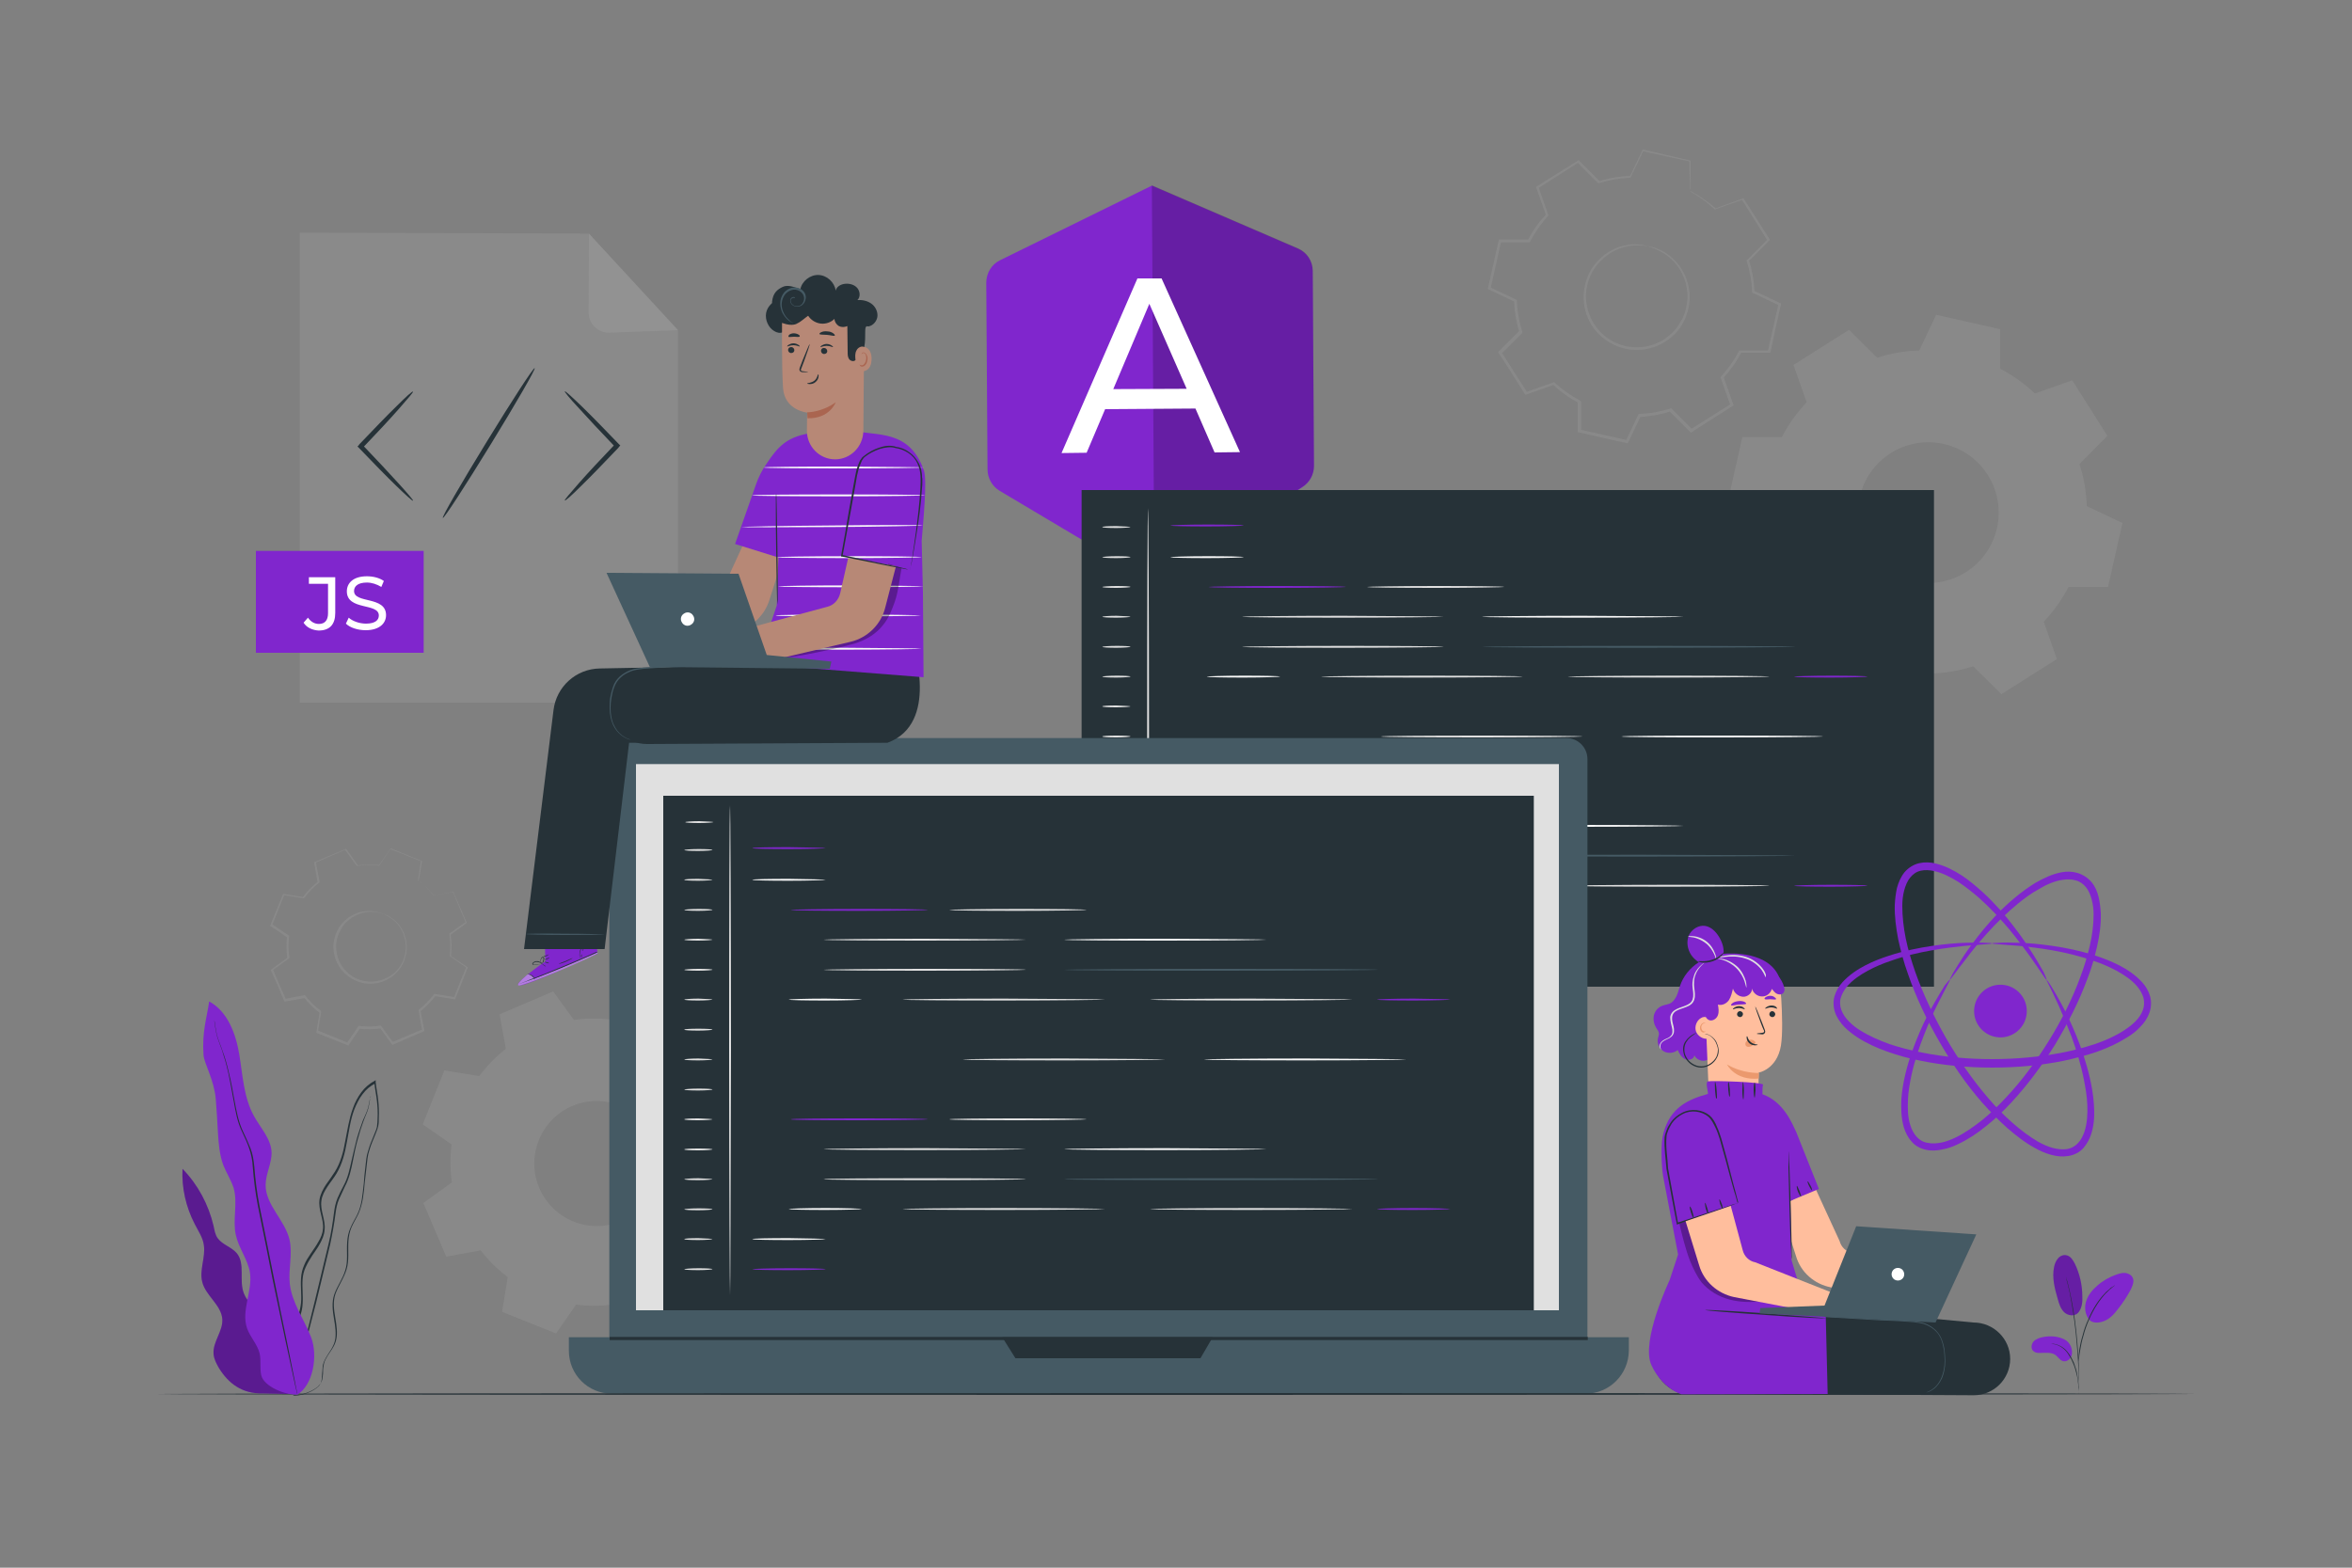 <?xml version="1.0" encoding="utf-8"?>
<!-- Generator: Adobe Illustrator 25.2.0, SVG Export Plug-In . SVG Version: 6.00 Build 0)  -->
<svg version="1.1" id="Layer_1" xmlns="http://www.w3.org/2000/svg" xmlns:xlink="http://www.w3.org/1999/xlink" x="0px" y="0px"
	 viewBox="0 0 750 500" style="enable-background:new 0 0 750 500;" xml:space="preserve">
<rect x="0" y="0" width="750" height="500" fill="#808080" stroke="none"/>
<style type="text/css">
	.st0{opacity:0.1;}
	.st1{fill-rule:evenodd;clip-rule:evenodd;fill:#E0E0E0;}
	.st2{opacity:0.1;fill:#E0E0E0;enable-background:new    ;}
	.st3{fill:none;}
	.st4{opacity:0.1;fill:#EBEBEB;enable-background:new    ;}
	.st5{fill:#263238;}
	.st6{fill:#E0E0E0;}
	.st7{fill:#8026CD;}
	.st8{fill:#FFFFFF;}
	.st9{opacity:0.2;enable-background:new    ;}
	.st10{fill:#E8505B;}
	.st11{fill:#FAFAFA;}
	.st12{fill:#455A64;}
	.st13{fill:#FFBE9D;}
	.st14{fill:#EB996E;}
	.st15{opacity:0.3;enable-background:new    ;}
	.st16{opacity:0.4;fill:#FFFFFF;enable-background:new    ;}
	.st17{fill:#B78876;}
	.st18{fill:#AA6550;}
</style>
<g id="Background_Complete">
	<g class="st0">
		<path class="st1" d="M637.8,117.6c4.1,2.1,7.8,4.8,11.1,7.9l11.9-4.2L672,139l-8.9,9c1.4,4.3,2.2,8.8,2.3,13.4l11.4,5.4l-4.6,20.4
			h-12.6c-2.1,4.1-4.8,7.8-7.9,11.1l4.2,11.9l-17.7,11.2l-9-8.9c-4.3,1.4-8.8,2.2-13.4,2.3l-5.4,11.4l-20.4-4.6V209
			c-4.1-2.1-7.8-4.8-11.1-7.9l-11.9,4.2l-11.2-17.7l8.9-9c-1.4-4.3-2.2-8.8-2.3-13.4l-11.4-5.4l4.6-20.4h12.6
			c2.1-4.1,4.8-7.8,7.9-11.1l-4.2-11.9l17.7-11.2l9,8.9c4.3-1.4,8.8-2.2,13.4-2.3l5.4-11.4l20.4,4.6V117.6L637.8,117.6z
			 M619.8,141.6c-12.1-2.7-24.1,4.9-26.8,17s4.9,24.1,17,26.8s24.1-4.9,26.8-17S631.9,144.3,619.8,141.6z"/>
	</g>
	<path class="st2" d="M525.5,78.5c0,0,1.5,0.1,3.9,1.2s5.7,3.5,7.8,7.9c1,2.2,1.7,4.8,1.6,7.6c-0.1,2.8-0.9,5.9-2.6,8.6
		c-0.8,1.4-1.9,2.6-3.2,3.7s-2.7,2-4.3,2.7c-3.2,1.4-6.9,1.8-10.5,1s-6.8-2.8-9.1-5.4c-1.2-1.3-2.1-2.8-2.7-4.3
		c-0.7-1.5-1.1-3.1-1.3-4.7c-0.4-3.2,0.2-6.3,1.3-8.9c1.1-2.6,2.9-4.7,4.7-6.2c3.7-3.1,7.8-3.8,10.4-3.8
		C524.1,78,525.5,78.5,525.5,78.5c0,0.1-1.4-0.3-4.1-0.2c-2.6,0.1-6.5,0.9-10,4c-1.7,1.5-3.4,3.5-4.4,6s-1.6,5.4-1.1,8.4
		c0.2,1.5,0.6,3,1.3,4.5c0.6,1.5,1.5,2.8,2.6,4.1c2.1,2.5,5.2,4.3,8.6,5.1c3.4,0.7,7,0.4,10-1c1.5-0.6,2.9-1.5,4.1-2.6
		c1.2-1,2.2-2.2,3-3.5c1.7-2.5,2.4-5.4,2.6-8.1c0.1-2.7-0.5-5.2-1.4-7.3c-1.9-4.2-5.1-6.7-7.4-7.8C527,78.9,525.5,78.6,525.5,78.5
		L525.5,78.5z"/>
	<path class="st2" d="M538.8,60.8v-2.4c0-1.6-0.1-4-0.1-7l0.1,0.1c-3.9-0.8-8.9-2-15.1-3.3l0.3-0.1c-1.2,2.6-2.5,5.4-4,8.4l-0.1,0.2
		h-0.2c-3.1,0.1-6.5,0.7-9.8,1.7l-0.2,0.1l-0.1-0.1c-2.1-2-4.3-4.3-6.6-6.6h0.4c-4.1,2.6-8.5,5.4-13,8.3l0.2-0.4
		c1,2.7,2,5.7,3.1,8.8l0.1,0.2l-0.2,0.2c-2.1,2.3-4.1,5.1-5.7,8.2l-0.1,0.2h-9.5l0.4-0.3c-1.1,4.7-2.2,9.8-3.4,15.1l-0.2-0.5
		c2.6,1.2,5.5,2.6,8.4,4l0.2,0.1V96c0.1,3.1,0.7,6.5,1.7,9.8l0.1,0.3l-0.2,0.2l-6.6,6.6l0.1-0.6c2.6,4.1,5.4,8.6,8.3,13l-0.6-0.2
		c2.8-1,5.8-2.1,8.8-3.1l0.3-0.1l0.2,0.2c2.3,2.1,5.1,4.1,8.1,5.7c0.1,0.2-0.3-0.4,0.3,0.4v9.3l-0.4-0.5c5.1,1.1,10.1,2.3,15.1,3.4
		l-0.5,0.3c1.3-2.8,2.7-5.6,4-8.4l0.1-0.3h0.3c3.4-0.1,6.7-0.7,9.8-1.7l0.3-0.1l0.2,0.2l6.6,6.6H539c4.5-2.8,8.8-5.6,13-8.2
		l-0.2,0.5c-1.1-3-2.1-5.9-3.1-8.8l-0.1-0.2l0.2-0.2c2.3-2.5,4.2-5.2,5.7-8.1l0.1-0.2h9.5l-0.4,0.3c1.2-5.3,2.3-10.3,3.4-15.1
		l0.2,0.4c-3-1.4-5.7-2.7-8.4-4l-0.2-0.1v-0.2c-0.1-3.6-0.8-6.8-1.7-9.8l-0.1-0.2L557,83l6.6-6.6v0.3c-3.2-5.1-5.9-9.4-8.2-13.1
		l0.3,0.1c-3.5,1.2-6.4,2.2-8.8,3.1h-0.1l-0.1-0.1c-2.5-2.3-4.6-3.7-6-4.6c-0.7-0.4-1.2-0.7-1.6-1C539,60.9,538.8,60.8,538.8,60.8
		l0.6,0.3c0.4,0.2,0.9,0.5,1.6,0.9c1.4,0.9,3.6,2.2,6.1,4.5h-0.2c2.4-0.9,5.3-1.9,8.8-3.2l0.2-0.1l0.1,0.1c2.4,3.7,5.1,8,8.3,13
		l0.1,0.2l-0.2,0.2c-2,2.1-4.2,4.2-6.6,6.6l0.1-0.3c1,3,1.6,6.4,1.8,10l-0.2-0.3c2.7,1.3,5.5,2.6,8.4,4l0.3,0.1l-0.1,0.3
		c-1.1,4.8-2.2,9.8-3.3,15.1l-0.1,0.3h-9.6l0.4-0.2c-1.5,3-3.5,5.8-5.8,8.3l0.1-0.4c1,2.9,2.1,5.8,3.1,8.8l0.1,0.3l-0.3,0.2
		c-4.2,2.7-8.6,5.4-13,8.3l-0.3,0.2l-0.3-0.3l-6.6-6.6l0.5,0.1c-3.2,1-6.6,1.6-10,1.8l0.4-0.3c-1.3,2.8-2.7,5.6-4,8.4l-0.2,0.3
		l-0.4-0.1c-5-1.1-10-2.2-15.1-3.4l-0.4-0.1v-9.7c0.5,0.8,0.1,0.2,0.3,0.4c-3.1-1.6-5.9-3.7-8.3-5.9l0.5,0.1c-3,1.1-6,2.1-8.8,3.1
		l-0.4,0.1l-0.2-0.3c-2.8-4.5-5.6-8.9-8.3-13l-0.2-0.3l0.3-0.3l6.6-6.6l-0.1,0.5c-1.1-3.4-1.6-6.8-1.7-10l0.3,0.4
		c-2.9-1.4-5.8-2.8-8.4-4l-0.3-0.2l0.1-0.3c1.2-5.2,2.3-10.3,3.4-15.1l0.1-0.3h9.6l-0.4,0.2c1.6-3.2,3.7-6,5.9-8.3l-0.1,0.4
		c-1.1-3.1-2.1-6.1-3.1-8.8l-0.1-0.3l0.3-0.2c4.6-2.9,8.9-5.6,13.1-8.2l0.2-0.1l0.2,0.2l6.6,6.6l-0.3-0.1c3.4-1.1,6.8-1.6,10-1.7
		l-0.2,0.2c1.5-3,2.8-5.9,4-8.4l0.1-0.2h0.2c6.1,1.4,11.2,2.6,15,3.5h0.1v0.1c0,3,0,5.3-0.1,6.9V60
		C538.8,60.6,538.8,60.8,538.8,60.8z"/>
	<path class="st3" d="M133.3,280.9c1.9,1.4,3.5,3,4.9,4.8l6.3-1.2l4.2,9.7l-5.2,3.8c0.3,2.3,0.4,4.6,0.1,6.9l5.3,3.6l-4,9.8l-6.3-1
		c-1.4,1.9-3,3.5-4.8,4.9l1.2,6.3l-9.7,4.2l-3.8-5.2c-2.3,0.3-4.6,0.4-6.9,0.1l-3.6,5.3l-9.8-4l1-6.3c-1.9-1.4-3.5-3-4.9-4.8L91,319
		l-4.2-9.7l5.2-3.8c-0.3-2.3-0.4-4.6-0.1-6.9l-5.3-3.6l4-9.8l6.3,1c1.4-1.9,3-3.5,4.8-4.9l-1.2-6.3l9.7-4.2l3.8,5.2
		c2.3-0.3,4.6-0.4,6.9-0.1l3.6-5.3l9.8,4L133.3,280.9L133.3,280.9z M122.4,291.5c-5.8-2.3-12.4,0.5-14.8,6.3
		c-2.3,5.8,0.5,12.4,6.3,14.8c5.8,2.3,12.4-0.5,14.8-6.3C131,300.4,128.2,293.8,122.4,291.5z"/>
	<path class="st2" d="M122.4,291.5c0,0,1,0.2,2.5,1.3c1.5,1,3.5,3,4.4,6.2c0.4,1.6,0.6,3.4,0.2,5.3c-0.4,1.9-1.2,3.9-2.7,5.5
		c-0.7,0.8-1.6,1.6-2.6,2.2s-2.1,1.1-3.2,1.4c-2.3,0.6-4.9,0.5-7.3-0.5c-2.3-1-4.3-2.6-5.6-4.7c-0.6-1-1.1-2.1-1.4-3.2
		s-0.4-2.2-0.4-3.3c0.1-2.2,0.8-4.2,1.8-5.9c1-1.6,2.5-2.9,3.9-3.7c2.9-1.7,5.7-1.7,7.5-1.4C121.5,291,122.4,291.5,122.4,291.5
		c0,0.1-0.9-0.4-2.7-0.6c-1.7-0.2-4.5-0.1-7.2,1.6c-1.3,0.8-2.7,2-3.6,3.6c-1,1.6-1.7,3.5-1.7,5.6c0,1,0.1,2.1,0.4,3.2
		s0.7,2.1,1.3,3c1.2,1.9,3,3.5,5.3,4.4c2.2,0.9,4.7,1,6.9,0.4c1.1-0.3,2.1-0.7,3.1-1.3c0.9-0.6,1.8-1.2,2.4-2
		c1.4-1.5,2.2-3.4,2.6-5.2c0.4-1.8,0.2-3.6-0.2-5.1c-0.8-3.1-2.7-5.1-4.1-6.1C123.3,291.9,122.3,291.6,122.4,291.5L122.4,291.5z"/>
	<path class="st2" d="M133.3,280.9v-0.4c0-0.3,0.1-0.7,0.2-1.2c0.2-1.1,0.4-2.7,0.7-4.7l0.1,0.1c-2.5-1-5.8-2.3-9.9-3.9l0.2-0.1
		c-1.1,1.6-2.3,3.4-3.6,5.3l-0.1,0.1h-0.1c-2.1-0.3-4.5-0.3-6.9,0.1h-0.1l-0.1-0.1c-1.2-1.6-2.4-3.4-3.8-5.2l0.3,0.1
		c-3.1,1.3-6.3,2.7-9.7,4.2l0.2-0.3c0.4,2,0.8,4.1,1.2,6.3v0.2l-0.1,0.1c-1.7,1.3-3.3,3-4.8,4.9l-0.1,0.1h-0.2c-2-0.3-4.1-0.7-6.3-1
		l0.3-0.2c-1.2,3.1-2.6,6.4-3.9,9.8l-0.1-0.4c1.6,1.1,3.4,2.4,5.3,3.6l0.2,0.1v0.2c-0.3,2.1-0.3,4.5,0.1,6.8v0.2l-0.2,0.1
		c-1.6,1.2-3.4,2.5-5.2,3.8l0.1-0.4c1.3,3.1,2.7,6.4,4.2,9.7l-0.4-0.2c2-0.4,4.1-0.8,6.3-1.2h0.2l0.1,0.2c1.3,1.7,3,3.4,4.9,4.8
		c0.1,0.1-0.1-0.3,0.1,0.3v0.3l-0.1,0.4l-0.1,0.8l-0.3,1.6c-0.2,1.1-0.3,2.1-0.5,3.2l-0.2-0.4c3.3,1.3,6.6,2.7,9.8,4l-0.4,0.1
		c1.2-1.8,2.4-3.5,3.6-5.3l0.1-0.2h0.2c2.3,0.3,4.6,0.3,6.8-0.1h0.2l0.1,0.2c1.3,1.8,2.5,3.5,3.8,5.2l-0.4-0.1
		c3.3-1.4,6.6-2.8,9.8-4.1l-0.2,0.3c-0.4-2.1-0.8-4.2-1.1-6.3v-0.2l0.1-0.1c1.8-1.4,3.4-3.1,4.8-4.9l0.1-0.1h0.2
		c2.2,0.4,4.3,0.7,6.3,1l-0.3,0.2c1.4-3.5,2.7-6.7,4-9.8l0.1,0.3c-1.8-1.3-3.6-2.5-5.3-3.7l-0.1-0.1v-0.1c0.3-2.4,0.2-4.7-0.1-6.9
		v-0.1l0.1-0.1c1.9-1.4,3.6-2.6,5.2-3.7l-0.1,0.2c-1.6-3.8-3-7-4.1-9.8l0.2,0.1c-2.5,0.4-4.6,0.8-6.3,1.1h-0.1
		c-1.4-1.8-2.7-3-3.6-3.8c-0.4-0.4-0.7-0.6-1-0.8C133.4,281,133.3,280.9,133.3,280.9c0,0,0.1,0.1,0.4,0.2c0.2,0.2,0.6,0.4,1,0.8
		c0.9,0.7,2.2,1.9,3.6,3.7h-0.1c1.7-0.3,3.8-0.7,6.3-1.2h0.1v0.1c1.2,2.7,2.6,6,4.2,9.7l0.1,0.1l-0.1,0.1c-1.6,1.2-3.3,2.4-5.2,3.8
		l0.1-0.2c0.3,2.2,0.4,4.5,0.1,7l-0.1-0.2c1.7,1.2,3.4,2.4,5.3,3.6l0.2,0.1l-0.1,0.2c-1.2,3.1-2.5,6.4-3.9,9.8l-0.1,0.2h-0.2
		c-2.1-0.3-4.2-0.7-6.3-1l0.3-0.1c-1.4,1.8-3,3.5-4.9,5l0.1-0.3l1.2,6.3v0.2L135,329c-3.2,1.4-6.4,2.7-9.7,4.2l-0.2,0.1l-0.1-0.2
		c-1.2-1.7-2.5-3.4-3.8-5.2l0.3,0.1c-2.3,0.3-4.6,0.4-7,0.1l0.3-0.1c-1.2,1.7-2.4,3.5-3.6,5.3l-0.1,0.2l-0.2-0.1
		c-3.2-1.3-6.5-2.6-9.8-3.9l-0.2-0.1v-0.3c0.2-1,0.3-2.1,0.5-3.2l0.3-1.6l0.1-0.8l0.1-0.4v-0.3c0.3,0.6,0.1,0.2,0.1,0.3
		c-1.9-1.4-3.6-3.1-5-4.9l0.3,0.1c-2.2,0.4-4.3,0.8-6.3,1.1h-0.3l-0.1-0.2c-1.4-3.4-2.8-6.7-4.2-9.7l-0.1-0.2l0.2-0.1
		c1.8-1.3,3.6-2.6,5.2-3.8l-0.1,0.3c-0.3-2.4-0.3-4.8-0.1-7l0.1,0.3c-1.8-1.3-3.6-2.5-5.3-3.6l-0.2-0.1l0.1-0.2
		c1.4-3.4,2.7-6.7,4-9.8l0.1-0.2h0.2c2.2,0.4,4.4,0.7,6.3,1l-0.3,0.1c1.5-2,3.2-3.7,4.9-5l-0.1,0.3c-0.4-2.2-0.8-4.4-1.1-6.3V275
		l0.2-0.1c3.4-1.5,6.7-2.8,9.8-4.1l0.2-0.1l0.1,0.2c1.3,1.8,2.6,3.6,3.7,5.2L114,276c2.4-0.3,4.8-0.3,7-0.1l-0.2,0.1
		c1.3-1.9,2.6-3.7,3.7-5.3l0.1-0.1h0.1c4,1.6,7.3,3,9.8,4h0.1v0.1c-0.3,2-0.6,3.6-0.8,4.7c-0.1,0.5-0.2,0.9-0.2,1.2L133.3,280.9
		L133.3,280.9z"/>
	<g class="st0">
		<path class="st1" d="M216.9,334.1c3.3,2.5,6.2,5.3,8.6,8.5l11-2l7.3,17.1l-9.1,6.6c0.6,4,0.6,8,0.1,12.1l9.2,6.4l-6.9,17.2
			l-11.1-1.8c-2.5,3.3-5.3,6.2-8.5,8.6l2,11l-17.1,7.3l-6.6-9.1c-4,0.6-8,0.6-12.1,0.1l-6.4,9.2l-17.2-6.9l1.8-11.1
			c-3.3-2.5-6.2-5.3-8.6-8.5l-11,2l-7.3-17.1l9.1-6.6c-0.6-4-0.6-8-0.1-12.1l-9.2-6.4l6.9-17.2l11.1,1.8c2.5-3.3,5.3-6.2,8.5-8.7
			l-2-11l17.1-7.3l6.6,9.1c4-0.6,8-0.6,12.1-0.1l6.4-9.2l17.2,6.9L216.9,334.1z M197.7,352.6c-10.2-4.1-21.8,0.8-25.9,11.1
			c-4.1,10.2,0.9,21.8,11.1,25.9c10.2,4.1,21.8-0.8,25.9-11.1C212.9,368.3,207.9,356.7,197.7,352.6z"/>
	</g>
</g>
<g id="JavaScript">
	<path class="st4" d="M216.2,224.1H95.6V74.2l92.2,0.3l28.4,30.7L216.2,224.1z"/>
	<path class="st5" d="M131.7,159.7c-0.2,0.1-2.2-1.7-5.3-4.7c-3.1-3-7.3-7.3-11.9-12.1l-0.5-0.5l0.5-0.5v-0.1
		c4.6-4.8,8.8-9.2,11.9-12.2c3.1-3.1,5.1-4.9,5.3-4.7c0.2,0.1-1.6,2.2-4.5,5.5s-7,7.7-11.6,12.5v0.1v-1.1c4.6,4.8,8.7,9.2,11.6,12.4
		C130.1,157.5,131.9,159.6,131.7,159.7L131.7,159.7z M180.1,124.8c0.2-0.1,2.2,1.7,5.3,4.7s7.3,7.3,11.9,12.1l0.5,0.5l-0.5,0.5v0.1
		c-4.6,4.8-8.8,9.2-11.9,12.2c-3.1,3.1-5.1,4.9-5.3,4.7c-0.2-0.1,1.6-2.2,4.5-5.5s7-7.7,11.6-12.5v-0.1v1.1
		c-4.6-4.8-8.7-9.2-11.6-12.4C181.6,127,179.9,124.9,180.1,124.8z M141.2,165.2c-0.4-0.2,5.9-11.1,14-24.3s14.9-23.7,15.3-23.5
		c0.4,0.2-5.9,11.1-14,24.3S141.6,165.4,141.2,165.2z"/>
	<g class="st0">
		<path class="st6" d="M187.8,74.5l-0.1,25.1c0,3.7,3,6.6,6.6,6.5l21.8-0.8L187.8,74.5z"/>
	</g>
	<path class="st7" d="M81.6,175.7h53.5v32.5H81.6V175.7z"/>
	<path class="st8" d="M96.8,198.6l1.4-1.6c0.9,1.3,2.1,2,3.5,2c1.9,0,2.9-1.2,2.9-3.4v-9.4h-6.1v-2.1h8.4v11.4
		c0,3.7-1.8,5.6-5.3,5.6C99.7,201,97.8,200.2,96.8,198.6z M110.3,198.9l0.9-1.9c1.2,1.1,3.4,1.9,5.5,1.9c2.9,0,4.1-1.1,4.1-2.6
		c0-4.1-10.2-1.5-10.2-7.7c0-2.6,2-4.8,6.4-4.8c2,0,4,0.5,5.4,1.5l-0.8,1.9c-1.5-0.9-3.1-1.4-4.6-1.4c-2.9,0-4.1,1.2-4.1,2.7
		c0,4.1,10.2,1.5,10.2,7.7c0,2.6-2.1,4.8-6.5,4.8C114.1,201,111.6,200.2,110.3,198.9L110.3,198.9z"/>
</g>
<g id="Angular">
	<path class="st7" d="M318.9,83c-2.7,1.3-4.4,4.1-4.4,7.2l0.4,59.5c0,2.8,1.5,5.4,3.8,6.8l49.4,29.4l47.3-30.6
		c2.3-1.5,3.6-4,3.6-6.7l-0.4-62.1c0-3.2-1.9-6-4.7-7.2l-46.6-20.1L318.9,83z"/>
	<path class="st9" d="M367.3,59.1l0.8,126.8l47.2-30.6c2.3-1.5,3.7-4,3.7-6.7l-0.4-62.3c0-3.1-1.9-5.9-4.7-7.1
		C413.9,79.2,367.3,59.1,367.3,59.1z"/>
	<path class="st8" d="M381.2,130.3l-28.8,0.2l-5.9,13.9l-8,0.1l24.2-55.7h7.7l25,55.4l-8.1,0.1L381.2,130.3L381.2,130.3z M378.4,124
		l-11.9-27.1L355,124.1C355,124.1,378.4,124,378.4,124z"/>
</g>
<g id="Screen">
	<path class="st5" d="M344.9,156.3h271.8v158.4H344.9V156.3z"/>
	<path class="st6" d="M366.1,306.7c-0.1,0-0.3-32.4-0.3-72.3c0-40,0.1-72.3,0.3-72.3c0.1,0,0.3,32.4,0.3,72.3
		S366.3,306.7,366.1,306.7z M360.5,168.1c0,0.1-2,0.3-4.5,0.3s-4.5-0.1-4.5-0.3s2-0.3,4.5-0.3C358.5,167.9,360.5,168,360.5,168.1z
		 M360.5,177.7c0,0.1-2,0.3-4.5,0.3s-4.5-0.1-4.5-0.3c0-0.1,2-0.3,4.5-0.3S360.5,177.5,360.5,177.7z M360.5,187.2
		c0,0.1-2,0.3-4.5,0.3s-4.5-0.1-4.5-0.3c0-0.1,2-0.3,4.5-0.3S360.5,187,360.5,187.2z M360.5,196.7c0,0.1-2,0.3-4.5,0.3
		s-4.5-0.1-4.5-0.3c0-0.1,2-0.3,4.5-0.3C358.5,196.5,360.5,196.6,360.5,196.7z M360.5,206.3c0,0.1-2,0.3-4.5,0.3s-4.5-0.1-4.5-0.3
		c0-0.1,2-0.3,4.5-0.3S360.5,206.1,360.5,206.3z M360.5,215.8c0,0.1-2,0.3-4.5,0.3s-4.5-0.1-4.5-0.3c0-0.1,2-0.3,4.5-0.3
		S360.5,215.6,360.5,215.8z M360.5,225.3c0,0.1-2,0.3-4.5,0.3s-4.5-0.1-4.5-0.3s2-0.3,4.5-0.3C358.5,225.1,360.5,225.2,360.5,225.3z
		 M360.5,234.9c0,0.1-2,0.3-4.5,0.3s-4.5-0.1-4.5-0.3s2-0.3,4.5-0.3S360.5,234.7,360.5,234.9z M360.5,244.4c0,0.1-2,0.3-4.5,0.3
		s-4.5-0.1-4.5-0.3s2-0.3,4.5-0.3S360.5,244.2,360.5,244.4z M360.5,253.9c0,0.1-2,0.3-4.5,0.3s-4.5-0.1-4.5-0.3s2-0.3,4.5-0.3
		C358.5,253.7,360.5,253.8,360.5,253.9z M360.5,263.5c0,0.1-2,0.3-4.5,0.3s-4.5-0.1-4.5-0.3c0-0.1,2-0.3,4.5-0.3
		S360.5,263.3,360.5,263.5z M360.5,273c0,0.1-2,0.3-4.5,0.3s-4.5-0.1-4.5-0.3c0-0.1,2-0.3,4.5-0.3S360.5,272.8,360.5,273z
		 M360.5,282.5c0,0.1-2,0.3-4.5,0.3s-4.5-0.1-4.5-0.3c0-0.1,2-0.3,4.5-0.3C358.5,282.3,360.5,282.4,360.5,282.5z M360.5,292.1
		c0,0.1-2,0.3-4.5,0.3s-4.5-0.1-4.5-0.3c0-0.1,2-0.3,4.5-0.3S360.5,291.9,360.5,292.1z M360.5,301.6c0,0.1-2,0.3-4.5,0.3
		s-4.5-0.1-4.5-0.3c0-0.1,2-0.3,4.5-0.3S360.5,301.4,360.5,301.6z"/>
	<path class="st7" d="M396.6,167.6c0,0.1-5.2,0.3-11.7,0.3s-11.7-0.1-11.7-0.3c0-0.1,5.2-0.3,11.7-0.3S396.6,167.4,396.6,167.6z"/>
	<path class="st10" d="M396.6,301.6c0,0.1-5.2,0.3-11.7,0.3s-11.7-0.1-11.7-0.3c0-0.1,5.2-0.3,11.7-0.3S396.6,301.4,396.6,301.6z"/>
	<path class="st7" d="M429.2,187.2c0,0.1-9.8,0.3-21.9,0.3s-21.9-0.1-21.9-0.3c0-0.1,9.8-0.3,21.9-0.3S429.2,187,429.2,187.2z"/>
	<path class="st6" d="M479.7,187.2c0,0.1-9.8,0.3-21.9,0.3s-21.9-0.1-21.9-0.3c0-0.1,9.8-0.3,21.9-0.3S479.7,187,479.7,187.2z
		 M460.4,196.7c0,0.1-14.4,0.3-32.2,0.3c-17.8,0-32.2-0.1-32.2-0.3c0-0.1,14.4-0.3,32.2-0.3C446,196.5,460.4,196.6,460.4,196.7z
		 M460.4,206.3c0,0.1-14.4,0.3-32.2,0.3c-17.8,0-32.2-0.1-32.2-0.3c0-0.1,14.4-0.3,32.2-0.3S460.4,206.1,460.4,206.3z M504.7,234.9
		c0,0.1-14.4,0.3-32.2,0.3c-17.8,0-32.2-0.1-32.2-0.3s14.4-0.3,32.2-0.3C490.3,234.6,504.7,234.7,504.7,234.9z M485.6,215.8
		c0,0.1-14.4,0.3-32.2,0.3c-17.8,0-32.2-0.1-32.2-0.3c0-0.1,14.4-0.3,32.2-0.3S485.6,215.6,485.6,215.8z M564.3,215.8
		c0,0.1-14.4,0.3-32.2,0.3s-32.2-0.1-32.2-0.3c0-0.1,14.4-0.3,32.2-0.3S564.3,215.6,564.3,215.8z"/>
	<path class="st11" d="M536.9,196.7c0,0.1-14.4,0.3-32.2,0.3s-32.2-0.1-32.2-0.3c0-0.1,14.4-0.3,32.2-0.3
		C522.5,196.5,536.9,196.6,536.9,196.7z M581.4,234.9c0,0.1-14.4,0.3-32.2,0.3s-32.2-0.1-32.2-0.3s14.4-0.3,32.2-0.3
		S581.4,234.7,581.4,234.9z"/>
	<path class="st12" d="M572.6,206.3c0,0.1-22.4,0.3-50,0.3s-50-0.1-50-0.3c0-0.1,22.4-0.3,50-0.3C550.2,206,572.6,206.1,572.6,206.3
		z"/>
	<path class="st11" d="M396.6,177.7c0,0.1-5.2,0.3-11.7,0.3s-11.7-0.1-11.7-0.3c0-0.1,5.2-0.3,11.7-0.3S396.6,177.5,396.6,177.7z
		 M396.6,292.1c0,0.1-5.2,0.3-11.7,0.3s-11.7-0.1-11.7-0.3c0-0.1,5.2-0.3,11.7-0.3S396.6,291.9,396.6,292.1z M408.2,215.8
		c0,0.1-5.2,0.3-11.7,0.3s-11.7-0.1-11.7-0.3c0-0.1,5.2-0.3,11.7-0.3S408.2,215.6,408.2,215.8z"/>
	<path class="st7" d="M595.5,215.8c0,0.1-5.2,0.3-11.7,0.3s-11.7-0.1-11.7-0.3c0-0.1,5.2-0.3,11.7-0.3
		C590.2,215.5,595.5,215.6,595.5,215.8z"/>
	<path class="st10" d="M429.2,253.9c0,0.1-9.8,0.3-21.9,0.3s-21.9-0.1-21.9-0.3c0-0.1,9.8-0.3,21.9-0.3S429.2,253.7,429.2,253.9z"/>
	<path class="st6" d="M479.7,253.9c0,0.1-9.8,0.3-21.9,0.3s-21.9-0.1-21.9-0.3c0-0.1,9.8-0.3,21.9-0.3S479.7,253.7,479.7,253.9z
		 M460.4,263.4c0,0.1-14.4,0.3-32.2,0.3c-17.8,0-32.2-0.1-32.2-0.3s14.4-0.3,32.2-0.3S460.4,263.3,460.4,263.4z M460.4,272.9
		c0,0.1-14.4,0.3-32.2,0.3c-17.8,0-32.2-0.1-32.2-0.3c0-0.1,14.4-0.3,32.2-0.3C446,272.7,460.4,272.8,460.4,272.9z M485.6,282.5
		c0,0.1-14.4,0.3-32.2,0.3c-17.8,0-32.2-0.1-32.2-0.3c0-0.1,14.4-0.3,32.2-0.3S485.6,282.3,485.6,282.5z M564.3,282.5
		c0,0.1-14.4,0.3-32.2,0.3s-32.2-0.1-32.2-0.3c0-0.1,14.4-0.3,32.2-0.3S564.3,282.3,564.3,282.5z"/>
	<path class="st11" d="M536.9,263.4c0,0.1-14.4,0.3-32.2,0.3s-32.2-0.1-32.2-0.3s14.4-0.3,32.2-0.3
		C522.5,263.1,536.9,263.3,536.9,263.4z"/>
	<path class="st12" d="M572.6,272.9c0,0.1-22.4,0.3-50,0.3s-50-0.1-50-0.3c0-0.1,22.4-0.3,50-0.3
		C550.2,272.7,572.6,272.8,572.6,272.9z"/>
	<path class="st11" d="M408.2,282.5c0,0.1-5.2,0.3-11.7,0.3s-11.7-0.1-11.7-0.3c0-0.1,5.2-0.3,11.7-0.3S408.2,282.3,408.2,282.5z"/>
	<path class="st7" d="M595.5,282.5c0,0.1-5.2,0.3-11.7,0.3s-11.7-0.1-11.7-0.3c0-0.1,5.2-0.3,11.7-0.3
		C590.2,282.2,595.5,282.3,595.5,282.5z"/>
</g>
<g id="React">
	<path class="st7" d="M652.6,312.5c-0.2,0.1-1.9-2.7-5.3-7.5c-1.7-2.4-3.9-5.3-6.5-8.5c-2.7-3.2-5.9-6.7-9.8-10.2
		c-2-1.7-4.1-3.4-6.5-5c-2.4-1.5-5-2.9-7.8-3.5c-1.4-0.3-2.9-0.4-4.2-0.1c-1.4,0.3-2.5,1.1-3.4,2.2s-1.5,2.6-1.9,4.1
		s-0.6,3.2-0.6,4.9c0,3.4,0.4,6.9,1.1,10.4c0.7,3.5,1.8,7.1,3,10.6c2.5,7.1,5.9,14.2,9.8,21.1c4,6.9,8.5,13.4,13.4,19.1
		c2.4,2.9,5,5.5,7.7,7.9s5.5,4.5,8.4,6.2c1.5,0.8,3,1.5,4.5,1.9s3.1,0.6,4.5,0.4s2.7-0.9,3.6-1.9c1-1,1.6-2.3,2.1-3.7
		c0.9-2.8,1-5.7,0.9-8.5s-0.6-5.5-1.1-8.1c-1-5.1-2.5-9.7-3.9-13.6c-1.5-3.9-2.9-7.2-4.1-9.9C654.1,315.5,652.5,312.6,652.6,312.5
		c0.1,0,0.6,0.6,1.4,1.9c0.8,1.3,2,3.3,3.4,5.9s3,5.9,4.6,9.8s3.2,8.5,4.4,13.7c0.6,2.6,1.1,5.4,1.3,8.4c0.2,2.9,0.2,6.1-0.8,9.3
		c-0.5,1.6-1.3,3.2-2.5,4.6s-3,2.3-4.9,2.6c-1.9,0.3-3.7,0.1-5.5-0.4s-3.4-1.2-5-2.1c-3.2-1.7-6.1-4-8.9-6.4c-2.8-2.5-5.4-5.2-8-8.1
		c-5.1-5.8-9.6-12.4-13.7-19.5s-7.5-14.3-10-21.6c-1.3-3.6-2.3-7.3-3.1-11c-0.7-3.7-1.2-7.3-1.1-11c0.1-1.8,0.3-3.6,0.7-5.4
		c0.5-1.8,1.2-3.5,2.4-5c1.2-1.4,2.9-2.5,4.7-2.9s3.6-0.3,5.2,0.1c3.3,0.8,6,2.3,8.5,3.9c2.5,1.7,4.6,3.5,6.6,5.3
		c3.9,3.6,7.1,7.3,9.7,10.7c2.6,3.3,4.6,6.4,6.2,8.9c1.6,2.5,2.7,4.5,3.5,5.9C652.4,311.7,652.7,312.4,652.6,312.5L652.6,312.5z"/>
	<path class="st7" d="M621.8,312.4c0.2,0.1-1.4,2.8-4,8c-1.3,2.6-2.7,5.7-4.2,9.5s-3,8.1-4.1,13.1c-0.5,2.5-1,5.1-1.1,7.8
		c-0.1,2.7-0.1,5.6,0.8,8.2c0.4,1.3,1.1,2.6,2,3.6s2.1,1.7,3.5,1.9c1.4,0.3,2.9,0.2,4.4-0.1c1.5-0.3,3-0.9,4.5-1.6
		c2.9-1.4,5.7-3.4,8.4-5.5c2.7-2.2,5.3-4.7,7.7-7.3c5-5.3,9.5-11.4,13.6-18s7.5-13.4,10-20.2c1.3-3.4,2.3-6.8,3.1-10.2
		c0.8-3.4,1.2-6.8,1.2-10c0-1.6-0.2-3.2-0.6-4.7c-0.4-1.5-1-2.9-1.8-3.9c-0.9-1.1-2-1.9-3.3-2.2c-1.3-0.4-2.7-0.4-4.1-0.2
		c-2.8,0.4-5.4,1.6-7.7,3c-2.4,1.3-4.5,2.9-6.5,4.5c-3.9,3.2-7.2,6.5-9.9,9.5s-4.9,5.7-6.6,8C623.7,309.9,622,312.5,621.8,312.4
		c-0.1,0,0.3-0.8,1-2.1c0.8-1.3,1.9-3.2,3.5-5.6s3.7-5.2,6.3-8.4c2.6-3.1,5.8-6.6,9.8-9.9c2-1.7,4.2-3.3,6.6-4.8
		c2.5-1.4,5.2-2.8,8.4-3.4c1.6-0.3,3.3-0.3,5,0.2s3.3,1.5,4.5,2.9s1.9,3.1,2.3,4.8c0.4,1.7,0.6,3.5,0.7,5.2
		c0.1,3.5-0.4,7.1-1.2,10.6s-1.8,7.1-3.2,10.6c-2.6,7-6.1,13.9-10.2,20.7c-4.2,6.7-8.8,12.9-13.9,18.4c-2.5,2.7-5.2,5.3-8,7.5
		c-2.8,2.3-5.8,4.3-9,5.8c-1.6,0.8-3.3,1.4-5,1.7c-1.7,0.4-3.6,0.5-5.3,0.1c-1.8-0.4-3.5-1.3-4.6-2.7c-1.2-1.3-1.9-2.9-2.4-4.4
		c-0.9-3.1-0.9-6.2-0.8-9c0.2-2.9,0.7-5.6,1.3-8.1c1.2-5.1,2.9-9.4,4.5-13.2c1.6-3.8,3.3-6.9,4.7-9.4s2.6-4.4,3.4-5.7
		C621.2,313,621.7,312.4,621.8,312.4L621.8,312.4z"/>
	<path class="st7" d="M635.2,300.9c0,0.2-3.2,0.3-8.9,0.8c-2.8,0.3-6.3,0.7-10.3,1.4c-4,0.7-8.5,1.7-13.2,3.4
		c-2.4,0.8-4.8,1.8-7.2,3.1c-2.4,1.3-4.8,2.9-6.6,5c-0.9,1.1-1.6,2.3-2,3.6c-0.4,1.3-0.3,2.7,0.2,4s1.3,2.5,2.4,3.6
		c1.1,1.1,2.3,2.1,3.7,2.9c2.7,1.7,5.9,3.1,9.2,4.3c3.3,1.1,6.8,2,10.3,2.7c7.1,1.4,14.7,2.1,22.4,2.1s15.3-0.7,22.5-2.1
		c3.6-0.7,7-1.6,10.3-2.7s6.4-2.5,9.2-4.3c1.4-0.9,2.6-1.8,3.7-2.9c1.1-1.1,1.9-2.3,2.4-3.6c0.5-1.3,0.5-2.7,0.2-4
		c-0.4-1.3-1.1-2.5-2-3.6c-1.8-2.1-4.2-3.7-6.6-5c-2.4-1.3-4.8-2.3-7.2-3.1c-4.8-1.7-9.3-2.7-13.2-3.4c-4-0.7-7.5-1.1-10.3-1.4
		C638.4,301.2,635.2,301.1,635.2,300.9c0-0.1,0.8-0.2,2.3-0.2c1.5-0.1,3.7-0.1,6.6,0c2.9,0.1,6.4,0.4,10.5,1s8.7,1.5,13.6,3.1
		c2.5,0.8,5,1.8,7.6,3.1c2.5,1.3,5.1,3,7.3,5.4c1.1,1.2,2,2.7,2.5,4.4c0.5,1.7,0.4,3.6-0.2,5.3c-0.6,1.7-1.6,3.2-2.9,4.5
		c-1.2,1.3-2.6,2.4-4.1,3.3c-3,1.9-6.2,3.4-9.6,4.6c-3.4,1.2-7,2.1-10.6,2.9c-7.3,1.5-15.1,2.2-22.9,2.2c-7.9,0-15.6-0.7-22.9-2.2
		c-3.7-0.7-7.2-1.7-10.6-2.9c-3.4-1.2-6.7-2.7-9.6-4.6c-1.5-1-2.9-2.1-4.1-3.3c-1.2-1.3-2.3-2.8-2.9-4.5c-0.6-1.7-0.7-3.6-0.2-5.3
		c0.5-1.7,1.4-3.2,2.5-4.4c2.2-2.4,4.8-4.1,7.3-5.4s5.1-2.3,7.6-3.1c4.9-1.6,9.6-2.5,13.6-3.1c4.1-0.6,7.6-0.9,10.5-1s5.1-0.1,6.6,0
		C634.4,300.7,635.2,300.8,635.2,300.9L635.2,300.9z"/>
	<ellipse transform="matrix(0.161 -0.987 0.987 0.161 217.119 899.987)" class="st7" cx="637.7" cy="322.3" rx="8.4" ry="8.4"/>
</g>
<g id="Device">
	<path class="st12" d="M491.7,441.8H208.9c-8,0-14.6-6.5-14.6-14.6v-184c0-4.3,3.5-7.8,7.8-7.8h297.4c3.7,0,6.7,3,6.7,6.7v185
		C506.3,435.2,499.8,441.8,491.7,441.8z"/>
	<path class="st12" d="M505.6,444.5H195.1c-7.6,0-13.7-6.1-13.7-13.7v-4.3h338v4.3C519.3,438.4,513.2,444.5,505.6,444.5L505.6,444.5
		z"/>
	<path class="st6" d="M202.8,243.7h294.3v174.2H202.8V243.7z"/>
	<path class="st5" d="M319.6,426.5l4.2,6.7h59l3.9-6.7H319.6z"/>
	<path class="st5" d="M194.4,426.4h311.9v1H194.4V426.4z M211.5,253.8h277.6v164.1H211.5V253.8z"/>
	<path class="st6" d="M232.8,413.1c-0.1,0-0.3-35-0.3-78.1s0.1-78.1,0.3-78.1c0.1,0,0.3,34.9,0.3,78.1
		C233,378.1,232.9,413.1,232.8,413.1z M227.2,271.1c0,0.1-2,0.3-4.5,0.3s-4.5-0.1-4.5-0.3c0-0.1,2-0.3,4.5-0.3
		S227.2,270.9,227.2,271.1z M227.5,262.2c0,0.1-2,0.3-4.5,0.3s-4.5-0.1-4.5-0.3c0-0.1,2-0.3,4.5-0.3
		C225.5,262,227.5,262.1,227.5,262.2z M227.2,280.6c0,0.1-2,0.3-4.5,0.3s-4.5-0.1-4.5-0.3s2-0.3,4.5-0.3
		C225.2,280.4,227.2,280.5,227.2,280.6z M227.2,290.2c0,0.1-2,0.3-4.5,0.3s-4.5-0.1-4.5-0.3c0-0.1,2-0.3,4.5-0.3
		S227.2,290,227.2,290.2z M227.2,299.7c0,0.1-2,0.3-4.5,0.3s-4.5-0.1-4.5-0.3c0-0.1,2-0.3,4.5-0.3
		C225.2,299.5,227.2,299.6,227.2,299.7z M227.2,309.3c0,0.1-2,0.3-4.5,0.3s-4.5-0.1-4.5-0.3c0-0.1,2-0.3,4.5-0.3
		S227.2,309.1,227.2,309.3z M227.2,318.8c0,0.1-2,0.3-4.5,0.3s-4.5-0.1-4.5-0.3c0-0.1,2-0.3,4.5-0.3
		C225.2,318.6,227.2,318.7,227.2,318.8z M227.2,328.4c0,0.1-2,0.3-4.5,0.3s-4.5-0.1-4.5-0.3s2-0.3,4.5-0.3S227.2,328.2,227.2,328.4z
		 M227.2,337.9c0,0.1-2,0.3-4.5,0.3s-4.5-0.1-4.5-0.3c0-0.1,2-0.3,4.5-0.3C225.2,337.7,227.2,337.8,227.2,337.9z M227.2,347.5
		c0,0.1-2,0.3-4.5,0.3s-4.5-0.1-4.5-0.3c0-0.1,2-0.3,4.5-0.3S227.2,347.3,227.2,347.5z M227.2,357c0,0.1-2,0.3-4.5,0.3
		s-4.5-0.1-4.5-0.3s2-0.3,4.5-0.3C225.2,356.8,227.2,356.9,227.2,357z M227.2,366.6c0,0.1-2,0.3-4.5,0.3s-4.5-0.1-4.5-0.3
		s2-0.3,4.5-0.3S227.2,366.4,227.2,366.6z M227.2,376.1c0,0.1-2,0.3-4.5,0.3s-4.5-0.1-4.5-0.3c0-0.1,2-0.3,4.5-0.3
		C225.2,375.9,227.2,376,227.2,376.1z M227.2,385.7c0,0.1-2,0.3-4.5,0.3s-4.5-0.1-4.5-0.3c0-0.1,2-0.3,4.5-0.3
		S227.2,385.5,227.2,385.7z M227.2,395.2c0,0.1-2,0.3-4.5,0.3s-4.5-0.1-4.5-0.3s2-0.3,4.5-0.3C225.2,395,227.2,395.1,227.2,395.2z
		 M227.2,404.8c0,0.1-2,0.3-4.5,0.3s-4.5-0.1-4.5-0.3c0-0.1,2-0.3,4.5-0.3S227.2,404.6,227.2,404.8z"/>
	<path class="st7" d="M263.3,270.5c0,0.1-5.2,0.3-11.7,0.3c-6.5,0-11.7-0.1-11.7-0.3s5.2-0.3,11.7-0.3
		C258.1,270.3,263.3,270.4,263.3,270.5z M263.3,404.8c0,0.1-5.2,0.3-11.7,0.3c-6.5,0-11.7-0.1-11.7-0.3c0-0.1,5.2-0.3,11.7-0.3
		C258.1,404.5,263.3,404.6,263.3,404.8z M295.9,290.2c0,0.1-9.8,0.3-21.9,0.3s-21.9-0.1-21.9-0.3c0-0.1,9.8-0.3,21.9-0.3
		S295.9,290,295.9,290.2z"/>
	<path class="st6" d="M346.5,290.2c0,0.1-9.8,0.3-21.9,0.3s-21.9-0.1-21.9-0.3c0-0.1,9.8-0.3,21.9-0.3S346.5,290,346.5,290.2z
		 M327.2,299.7c0,0.1-14.4,0.3-32.3,0.3c-17.8,0-32.3-0.1-32.3-0.3c0-0.1,14.4-0.3,32.3-0.3C312.7,299.5,327.2,299.6,327.2,299.7z
		 M327.2,309.3c0,0.1-14.4,0.3-32.3,0.3c-17.8,0-32.3-0.1-32.3-0.3c0-0.1,14.4-0.3,32.3-0.3C312.7,309,327.2,309.1,327.2,309.3z
		 M371.6,337.9c0,0.1-14.4,0.3-32.3,0.3c-17.8,0-32.3-0.1-32.3-0.3c0-0.1,14.4-0.3,32.3-0.3C357.2,337.7,371.6,337.8,371.6,337.9z
		 M352.4,318.8c0,0.1-14.4,0.3-32.3,0.3c-17.8,0-32.3-0.1-32.3-0.3c0-0.1,14.4-0.3,32.3-0.3C338,318.6,352.4,318.7,352.4,318.8z
		 M431.3,318.8c0,0.1-14.4,0.3-32.3,0.3c-17.8,0-32.3-0.1-32.3-0.3c0-0.1,14.4-0.3,32.3-0.3C416.9,318.6,431.3,318.7,431.3,318.8z"
		/>
	<path class="st11" d="M403.9,299.7c0,0.1-14.4,0.3-32.3,0.3c-17.8,0-32.3-0.1-32.3-0.3c0-0.1,14.4-0.3,32.3-0.3
		C389.4,299.5,403.9,299.6,403.9,299.7z M448.5,337.9c0,0.1-14.4,0.3-32.3,0.3c-17.8,0-32.3-0.1-32.3-0.3c0-0.1,14.4-0.3,32.3-0.3
		C434,337.7,448.5,337.8,448.5,337.9z"/>
	<path class="st12" d="M439.5,309.3c0,0.1-22.4,0.3-50.1,0.3s-50.1-0.1-50.1-0.3c0-0.1,22.4-0.3,50.1-0.3S439.5,309.1,439.5,309.3z"
		/>
	<path class="st11" d="M263.3,280.6c0,0.1-5.2,0.3-11.7,0.3c-6.5,0-11.7-0.1-11.7-0.3s5.2-0.3,11.7-0.3
		C258.1,280.4,263.3,280.5,263.3,280.6z M263.3,395.2c0,0.1-5.2,0.3-11.7,0.3c-6.5,0-11.7-0.1-11.7-0.3s5.2-0.3,11.7-0.3
		C258.1,395,263.3,395.1,263.3,395.2z M274.9,318.8c0,0.1-5.2,0.3-11.7,0.3s-11.7-0.1-11.7-0.3c0-0.1,5.2-0.3,11.7-0.3
		C269.7,318.6,274.9,318.7,274.9,318.8z"/>
	<path class="st7" d="M462.5,318.8c0,0.1-5.2,0.3-11.7,0.3s-11.7-0.1-11.7-0.3c0-0.1,5.2-0.3,11.7-0.3
		C457.2,318.6,462.5,318.7,462.5,318.8z M295.9,357c0,0.1-9.8,0.3-21.9,0.3s-21.9-0.1-21.9-0.3s9.8-0.3,21.9-0.3
		S295.9,356.8,295.9,357z"/>
	<path class="st6" d="M346.5,357c0,0.1-9.8,0.3-21.9,0.3s-21.9-0.1-21.9-0.3s9.8-0.3,21.9-0.3S346.5,356.8,346.5,357z M327.2,366.5
		c0,0.1-14.4,0.3-32.3,0.3c-17.8,0-32.3-0.1-32.3-0.3c0-0.1,14.4-0.3,32.3-0.3C312.7,366.3,327.2,366.4,327.2,366.5z M327.2,376.1
		c0,0.1-14.4,0.3-32.3,0.3c-17.8,0-32.3-0.1-32.3-0.3s14.4-0.3,32.3-0.3C312.7,375.8,327.2,375.9,327.2,376.1z M352.4,385.6
		c0,0.1-14.4,0.3-32.3,0.3c-17.8,0-32.3-0.1-32.3-0.3c0-0.1,14.4-0.3,32.3-0.3S352.4,385.5,352.4,385.6z M431.3,385.6
		c0,0.1-14.4,0.3-32.3,0.3c-17.8,0-32.3-0.1-32.3-0.3c0-0.1,14.4-0.3,32.3-0.3S431.3,385.5,431.3,385.6z"/>
	<path class="st11" d="M403.9,366.5c0,0.1-14.4,0.3-32.3,0.3c-17.8,0-32.3-0.1-32.3-0.3c0-0.1,14.4-0.3,32.3-0.3
		C389.4,366.3,403.9,366.4,403.9,366.5z"/>
	<path class="st12" d="M439.5,376.1c0,0.1-22.4,0.3-50.1,0.3s-50.1-0.1-50.1-0.3s22.4-0.3,50.1-0.3S439.5,375.9,439.5,376.1z"/>
	<path class="st11" d="M274.9,385.6c0,0.1-5.2,0.3-11.7,0.3s-11.7-0.1-11.7-0.3c0-0.1,5.2-0.3,11.7-0.3S274.9,385.5,274.9,385.6z"/>
	<path class="st7" d="M462.5,385.6c0,0.1-5.2,0.3-11.7,0.3s-11.7-0.1-11.7-0.3c0-0.1,5.2-0.3,11.7-0.3
		C457.2,385.3,462.5,385.5,462.5,385.6z"/>
</g>
<path id="Floor" class="st5" d="M700.4,444.6c0,0.1-145.7,0.3-325.4,0.3c-179.8,0-325.4-0.1-325.4-0.3c0-0.1,145.7-0.3,325.4-0.3
	S700.4,444.4,700.4,444.6z"/>
<g id="Character_2">
	<path class="st13" d="M568.7,388.1l4,12.5c1.5,5.2,5.9,9,11.2,10l26.7,5l7.3-0.2l-7.3-9l-20-6.8c-2-0.4-3.5-1.9-4-3.8l-8-17.4
		l-10.1,6.2L568.7,388.1L568.7,388.1z"/>
	<path class="st7" d="M549.6,304.2c0.2-1.9-0.5-3.9-1.5-5.5s-2.5-3.1-4.4-3.4c-2.1-0.3-4.3,1.1-5.2,3.1c-0.8,2-0.4,4.4,0.8,6.2
		c0.6,0.9,1.5,1.7,2.4,2.3c-2.8,1.8-5,4.5-6,7.6c-0.4,1.1-0.6,2.2-1.1,3.2s-1.2,2-2.2,2.4c-0.8,0.3-1.6,0.4-2.4,0.7
		c-1.3,0.5-2.3,1.7-2.6,3c-0.3,1.4,0,2.8,0.7,4c0.4,0.6,0.9,1.2,0.9,1.9c0,0.5-0.2,0.9-0.3,1.4c-0.4,1.6,0.4,3.3,1.8,4.2
		c1.4,0.8,3.3,0.6,4.5-0.4c0.5,1.2,1.2,2.3,2.3,2.9c1.1,0.5,2.8,0.1,3-1.2c0.6,1.2,2,1.9,3.3,1.7c1.3-0.2,2.3-1.4,2.4-2.7l21.5-23.5
		C564.3,303.3,551.7,304,549.6,304.2L549.6,304.2z"/>
	<path class="st13" d="M545.9,312.4c-1.4,0.1-2.4,1.3-2.4,2.7l1.5,36.2c0.1,4.3,7.8,9.3,12.4,9.2c4.6-0.1,3.3-5,3.3-9.1
		c0.1-6.8,0.1-9.3,0.1-9.3s5.8-1,7.1-8.6c0.6-3.8,0.4-10,0.1-15.1c-0.3-4.6-3.3-10.2-7.9-9.7L545.9,312.4L545.9,312.4z"/>
	<path class="st5" d="M566.1,323.4c0,0.5-0.4,1-0.9,1s-1-0.4-1-0.9s0.4-1,0.9-1S566,322.9,566.1,323.4z M566.7,321.7
		c-0.1,0.1-0.9-0.4-1.9-0.4c-1.1,0-1.8,0.5-1.9,0.4c-0.1-0.1,0.1-0.3,0.4-0.5c0.3-0.2,0.9-0.5,1.6-0.5c0.7,0,1.2,0.2,1.5,0.5
		C566.6,321.5,566.8,321.7,566.7,321.7L566.7,321.7z M555.8,323.4c0,0.5-0.4,1-0.9,1s-1-0.4-1-0.9s0.4-1,0.9-1
		S555.8,322.9,555.8,323.4z M556.4,321.9c-0.1,0.1-0.9-0.4-1.9-0.4c-1.1,0-1.8,0.5-1.9,0.4c-0.1-0.1,0.1-0.3,0.4-0.5
		c0.3-0.2,0.9-0.5,1.5-0.5c0.7,0,1.2,0.2,1.5,0.5C556.3,321.6,556.4,321.9,556.4,321.9z M560.2,329.7c0-0.1,0.6-0.2,1.7-0.3
		c0.3,0,0.5-0.1,0.6-0.3c0.1-0.2,0-0.5-0.2-0.8c-0.3-0.6-0.5-1.3-0.8-2c-1.1-2.9-1.9-5.3-1.8-5.3c0.1,0,1.1,2.3,2.2,5.2
		c0.3,0.7,0.5,1.4,0.8,2.1c0.1,0.3,0.3,0.7,0.1,1.1c-0.1,0.2-0.3,0.3-0.4,0.4c-0.2,0.1-0.3,0.1-0.5,0.1
		C560.8,329.8,560.2,329.8,560.2,329.7L560.2,329.7z"/>
	<path class="st14" d="M560.9,342.2c0,0-5.1,0.3-10.2-2.7c0,0,2.5,5.2,10.1,4.5L560.9,342.2L560.9,342.2z M559.7,332.3
		c-0.4-0.5-1-0.8-1.7-0.7c-0.5,0-0.9,0.3-1.2,0.6c-0.3,0.4-0.3,0.9-0.1,1.3c0.3,0.4,0.9,0.5,1.4,0.3c0.5-0.1,0.9-0.5,1.3-0.8
		l0.3-0.3C559.8,332.6,559.9,332.4,559.7,332.3"/>
	<path class="st5" d="M557.1,330.5c0.2,0,0.2,1.1,1.2,1.9s2.2,0.7,2.2,0.8c0,0.1-0.3,0.2-0.8,0.2s-1.2-0.1-1.8-0.6s-0.9-1.2-0.9-1.6
		C556.9,330.7,557,330.5,557.1,330.5L557.1,330.5z"/>
	<path class="st7" d="M556.8,320.1c-0.1,0.3-1.2,0.2-2.4,0.3c-1.2,0.1-2.2,0.5-2.4,0.2c-0.1-0.1,0.1-0.4,0.5-0.7
		c0.4-0.3,1-0.5,1.8-0.6c0.7-0.1,1.4,0,1.9,0.2C556.6,319.7,556.9,320,556.8,320.1L556.8,320.1z M566.3,318.7c-0.2,0.2-0.9,0-1.8,0
		s-1.6,0.2-1.8-0.1c-0.1-0.1,0-0.4,0.4-0.6c0.3-0.2,0.8-0.4,1.4-0.4c0.6,0,1.1,0.2,1.4,0.5C566.3,318.3,566.4,318.6,566.3,318.7
		L566.3,318.7z"/>
	<path class="st13" d="M544.4,324.6c-0.6-0.4-1.4-0.3-2,0.1c-1.4,0.8-2.1,2.7-1.6,4.2s2.2,2.6,3.8,2.4"/>
	<path class="st7" d="M556.4,306.3c2.8,0.1,4.9,0.9,7.3,2.3c2.4,1.3,4.5,3.5,5.2,6.2c0.2,0.6,0.2,1.2-0.1,1.7
		c-0.4,0.7-1.4,0.8-2.1,0.5c-0.7-0.3-1.2-1-1.7-1.6c-0.4,1.4-1.7,2.5-3.2,2.4c-1.4,0-2.8-1.1-3.1-2.5c0,1.5-1.5,2.7-2.9,2.6
		c-1.5-0.1-2.8-1.2-3.2-2.6c-0.3,1.3-0.6,2.6-1.3,3.7c-0.8,1.1-2.2,1.8-3.5,1.4c0.2,1.1,0.4,2.3,0,3.4s-1.6,1.9-2.7,1.6
		c-1.1-0.4-1.5-1.6-1.7-2.7c-0.5-2.1-0.9-4.2-0.8-6.4c0.1-2.2,0.6-4.3,2-6c1.4-1.8,3.4-2.9,5.6-3.4c2.2-0.6,4.4-0.6,6.6-0.6"/>
	<path class="st14" d="M543.9,329c0-0.1-0.3,0.1-0.7-0.1c-0.4-0.1-0.7-0.7-0.7-1.3c0-0.6,0.4-1.1,0.8-1.2c0.4-0.2,0.7-0.1,0.7-0.1
		s-0.3-0.2-0.8-0.1c-0.2,0.1-0.5,0.2-0.7,0.5s-0.4,0.6-0.4,1c-0.1,0.8,0.4,1.5,1,1.6C543.6,329.3,543.9,329,543.9,329L543.9,329z"/>
	<path class="st5" d="M541,329.4c0,0-0.1,0-0.3,0.1s-0.5,0.2-0.8,0.4c-0.7,0.4-1.7,1.1-2.5,2.3c-0.4,0.6-0.7,1.4-0.7,2.3
		s0.2,1.8,0.6,2.7c0.5,0.9,1.1,1.7,2,2.3c0.9,0.6,2,1,3.1,1c2.3,0,4.3-1.5,5.1-3.2c0.5-0.9,0.6-1.8,0.5-2.7
		c-0.1-0.9-0.4-1.6-0.7-2.3c-0.7-1.3-1.8-2-2.5-2.3c-0.4-0.2-0.7-0.2-0.9-0.3h-0.3c0,0,0.4,0.1,1.2,0.4c0.7,0.3,1.7,1.1,2.3,2.3
		c0.3,0.6,0.6,1.4,0.7,2.2c0,0.8-0.1,1.7-0.5,2.5c-0.8,1.6-2.7,3-4.8,3s-4-1.4-4.8-3c-0.9-1.6-0.7-3.5,0-4.7s1.7-1.9,2.3-2.3
		C540.6,329.6,541,329.4,541,329.4L541,329.4z"/>
	<path class="st6" d="M547.2,305.8c-0.1,0-0.2-0.7-0.7-1.7s-1.3-2.3-2.6-3.3s-2.8-1.6-3.8-1.8c-1.1-0.2-1.8-0.2-1.8-0.3
		c0-0.1,0.7-0.2,1.8-0.1s2.7,0.6,4.1,1.7c1.4,1.1,2.2,2.5,2.6,3.6C547.3,305,547.3,305.8,547.2,305.8L547.2,305.8z M529.7,334.7
		c0,0-0.1,0-0.3-0.3c-0.1-0.2-0.3-0.6-0.2-1c0.1-0.5,0.4-1,0.9-1.4s1.2-0.7,1.9-1c0.7-0.4,1.3-1,1.3-1.9c0.1-0.9-0.3-1.8-0.5-2.9
		c-0.1-0.5-0.2-1.1-0.2-1.7s0.3-1.2,0.7-1.7c0.8-0.9,2.1-1.3,3.2-1.7c1.1-0.4,2.3-0.8,2.9-1.7c0.6-0.9,0.6-2,0.5-3s-0.3-2-0.2-3
		s0.3-1.8,0.6-2.6c0.6-1.5,1.6-2.5,2.3-3.1c0.3-0.3,0.6-0.5,0.8-0.6s0.3-0.2,0.3-0.2s-0.4,0.3-1,0.9s-1.5,1.6-2,3
		c-0.3,0.7-0.5,1.6-0.5,2.5c-0.1,0.9,0.1,1.9,0.2,2.9s0.2,2.3-0.5,3.4s-2,1.5-3.1,1.9s-2.3,0.7-3,1.5s-0.7,1.9-0.5,2.9s0.6,2,0.5,3
		c0,0.5-0.2,1-0.5,1.4s-0.7,0.6-1,0.8c-0.7,0.4-1.4,0.6-1.9,1c-0.5,0.3-0.8,0.8-0.9,1.2C529.3,334.3,529.8,334.7,529.7,334.7
		L529.7,334.7z M556.9,315c-0.1,0-0.2-0.8-0.6-2c-0.4-1.2-1.2-2.8-2.6-4.2c-1.4-1.4-3-2.2-4.2-2.6s-2-0.5-2-0.5
		c0-0.1,0.8-0.1,2.1,0.2c1.3,0.3,3,1.1,4.5,2.5c1.5,1.5,2.2,3.2,2.6,4.5C557,314.2,556.9,315,556.9,315z"/>
	<path class="st6" d="M563,311.7c-0.1,0-0.3-1-1.3-2.4c-1-1.3-2.8-2.9-5.2-3.6c-2.4-0.8-4.8-0.7-6.4-0.5c-1.7,0.2-2.7,0.4-2.7,0.3
		s1-0.4,2.7-0.7c1.7-0.3,4.1-0.4,6.7,0.4c2.5,0.8,4.4,2.5,5.4,3.9c0.5,0.7,0.8,1.4,0.9,1.8C563,311.4,563.1,311.7,563,311.7
		L563,311.7z"/>
	<path class="st5" d="M549.7,303.8c0,0-0.2,0.5-0.8,1.1s-1.6,1.3-2.8,1.7c-1.2,0.4-2.4,0.5-3.3,0.4c-0.8-0.1-1.3-0.3-1.3-0.4
		c0-0.2,2.1,0.3,4.4-0.5C548.3,305.4,549.6,303.7,549.7,303.8L549.7,303.8z M555.1,444.6c-18.3-6.1-5.8-30.3-5.8-30.3l80,7.5
		c6.4,0,11.7,5.2,11.7,11.6s-5.2,11.6-11.6,11.6L555.1,444.6"/>
	<path class="st5" d="M536.4,444.6c-17.8-6-5.5-30.3-5.5-30.3l78,7.4c7.6,0.1,11.3,3.8,11.3,11.6c0,6.4-2.4,11.8-11.3,11.6
		L536.4,444.6"/>
	<path class="st12" d="M554.5,418.4h0.9c0.6,0,1.4,0.1,2.5,0.1c2.2,0.1,5.3,0.3,9.2,0.5c7.8,0.4,18.5,1,30.3,1.7
		c1.5,0.1,2.9,0.2,4.4,0.2c1.4,0,2.9,0.1,4.3,0.2s2.8,0.2,4.1,0.3c1.3,0.2,2.7,0.3,3.9,0.8s2.3,1.2,3.2,2.1s1.6,2,2,3.2
		c0.4,1.1,0.7,2.3,0.8,3.4s0.2,2.2,0.2,3.2c0,2.1-0.4,3.9-1,5.4c-0.7,1.5-1.6,2.6-2.4,3.3c-0.9,0.7-1.7,1.1-2.2,1.2
		c-0.6,0.2-0.6,0.1,0-0.1c0.5-0.2,1.3-0.6,2.1-1.3c0.8-0.7,1.7-1.8,2.3-3.3s1-3.3,1-5.3c0-1-0.1-2.1-0.2-3.2
		c-0.2-1.1-0.4-2.2-0.8-3.3c-0.4-1.1-1-2.2-1.9-3c-0.9-0.9-1.9-1.5-3.1-2c-1.2-0.5-2.5-0.6-3.8-0.8c-1.3-0.1-2.7-0.2-4.1-0.3
		c-1.4-0.1-2.8-0.1-4.2-0.2c-1.4,0-2.9-0.1-4.4-0.2c-11.8-0.7-22.5-1.3-30.3-1.8c-3.9-0.2-7-0.4-9.2-0.6c-1.1-0.1-1.9-0.1-2.5-0.2
		c-0.3,0-0.5,0-0.6-0.1L554.5,418.4L554.5,418.4z"/>
	<path class="st7" d="M582.2,420l-6.4-3.1l-4.5-14.9l-0.4-19l9.1-3.8l-7.2-18.1c-1.3-2.7-4-9.7-10.8-12.1c0-1.3,0-2.6,0.2-3
		c0.5-0.9-16.6-1.4-17.6-1.1c-0.9,0.3,0.2,3.5,0,4c-6.1,1.7-12,4.2-14.2,12.6c-0.9,3.3-0.6,10.1-0.1,13.5l4.8,25.1l-2.7,8.2
		c0,0-9.3,19.5-5.8,27.1s9.6,9.3,9.6,9.3l46.6-0.1L582.2,420L582.2,420z"/>
	<path class="st15" d="M535.5,390.2c0.8,3.5,2.1,8.6,3.4,11.9c1,2.4,2.1,4.8,3.7,6.9c2.3,2.7,5.5,4.6,9,5.5
		c3.4,0.9,7.1,0.9,10.6,0.5l-17.6-10l-4.7-16.3L535.5,390.2z"/>
	<path class="st5" d="M571.3,401.5c0,0-0.1-0.5-0.1-1.3c0-0.9-0.1-2.2-0.2-3.7c-0.1-3.1-0.3-7.4-0.4-12.1c-0.1-4.7-0.2-9-0.3-12.1
		v-5.1c0,0,0.1,0.5,0.1,1.3c0,0.9,0.1,2.2,0.2,3.7c0.1,3.1,0.3,7.4,0.4,12.1c0.1,4.7,0.2,9,0.3,12.1v3.7
		C571.4,401,571.3,401.5,571.3,401.5z M554.1,383.7c0,0-0.1,0.1-0.3,0.1c-0.3,0.1-0.6,0.2-1,0.4c-0.9,0.3-2.2,0.8-3.8,1.4
		c-3.4,1.2-8.2,2.8-14.1,4.9l-0.2,0.1v-0.2c-1-5.1-2.1-11.1-3.3-17.6c-0.2-3.2-0.8-6.5-0.6-10c0.1-0.9,0.4-1.7,0.7-2.5
		s0.7-1.5,1.2-2.2c0.9-1.4,2.3-2.5,3.7-3.2c2.9-1.5,6.5-1,8.8,0.9c1.1,1,1.8,2.3,2.3,3.6c0.6,1.3,1,2.5,1.4,3.8
		c0.7,2.5,1.3,4.8,1.9,6.9c1.1,4.2,1.9,7.6,2.6,10c0.3,1.1,0.5,2,0.7,2.7c0.1,0.3,0.1,0.5,0.2,0.7
		C554,383.6,554.1,383.7,554.1,383.7c0,0,0-0.1-0.1-0.3c-0.1-0.2-0.1-0.4-0.2-0.7c-0.2-0.7-0.4-1.6-0.8-2.7
		c-0.7-2.4-1.6-5.8-2.7-9.9c-0.6-2.1-1.2-4.4-1.9-6.8c-0.4-1.2-0.8-2.5-1.4-3.7c-0.6-1.2-1.2-2.5-2.2-3.4c-2.1-1.8-5.5-2.3-8.2-0.9
		c-1.4,0.7-2.6,1.7-3.5,3c-0.4,0.7-0.8,1.4-1.1,2.1c-0.3,0.8-0.6,1.5-0.6,2.3c-0.3,3.4,0.4,6.7,0.5,9.9c1.2,6.5,2.3,12.5,3.2,17.6
		l-0.3-0.2c5.8-1.9,10.6-3.5,14-4.6c1.7-0.5,3-1,3.9-1.3c0.4-0.1,0.8-0.2,1-0.3C553.9,383.7,554,383.7,554.1,383.7L554.1,383.7z"/>
	<path class="st5" d="M540,388.4c-0.1,0-0.5-0.7-0.8-1.7s-0.5-1.8-0.3-1.9c0.1,0,0.5,0.7,0.8,1.7S540.2,388.3,540,388.4z
		 M544.6,387.1c-0.1,0-0.4-0.7-0.7-1.7c-0.2-1-0.3-1.8-0.2-1.8s0.4,0.7,0.7,1.7C544.7,386.2,544.8,387,544.6,387.1z M549.2,385.4
		c-0.1,0-0.4-0.6-0.7-1.4c-0.2-0.8-0.3-1.5-0.2-1.5s0.4,0.6,0.7,1.4S549.4,385.4,549.2,385.4z M574.3,381.6c-0.1,0.1-0.6-0.6-1-1.6
		s-0.4-1.8-0.3-1.8c0.1,0,0.4,0.7,0.8,1.6C574.1,380.7,574.4,381.5,574.3,381.6z M577.8,379.6c-0.1,0.1-0.5-0.5-0.9-1.3
		s-0.6-1.5-0.5-1.5c0.1-0.1,0.5,0.5,0.9,1.3C577.7,378.8,577.9,379.5,577.8,379.6z M547.4,349.8c0.1,0,0.1,0.2,0.1,0.5h-0.3
		c-0.1-0.5-0.2-1.4-0.3-2.4c-0.1-1.6-0.1-2.8,0-2.9c0.1,0,0.4,1.2,0.5,2.8c0.1,1,0.1,1.9,0.1,2.4h-0.3
		C547.3,349.9,547.3,349.8,547.4,349.8z M551.5,349.8c-0.1,0-0.3-1-0.4-2.3c-0.1-1.3-0.1-2.3,0.1-2.4c0.1,0,0.3,1,0.4,2.3
		C551.7,348.7,551.7,349.8,551.5,349.8z M555.9,350.7c-0.1,0-0.3-1.3-0.3-2.8s0.1-2.8,0.2-2.8s0.3,1.3,0.3,2.8
		C556.1,349.5,556,350.7,555.9,350.7z M559.5,350.1c-0.1,0-0.3-1.1-0.3-2.4s0.1-2.4,0.3-2.4s0.3,1.1,0.3,2.4
		C559.7,349.1,559.6,350.1,559.5,350.1z M582.5,420.5c0,0.1-8.7-0.3-19.4-1.1c-10.7-0.7-19.4-1.4-19.4-1.6c0-0.1,8.7,0.3,19.4,1.1
		S582.5,420.4,582.5,420.5z"/>
	<path class="st13" d="M537.5,389.5l4.3,14c1.5,5.2,5.9,9.1,11.2,10.2l26.7,5.1l7.3-0.2l-2.5-6.2l-24.8-9.8c-2-0.4-3.5-1.9-4-3.9
		l-3.8-14.1L537.5,389.5z"/>
	<path class="st12" d="M561.1,418.9l0.2-1.7l20.5-0.8l10.1-25.3l38.3,2.6l-13,28.1L561.1,418.9z"/>
	<path class="st8" d="M606.9,407.5c-0.6,0.9-1.8,1.2-2.8,0.6c-0.9-0.6-1.2-1.8-0.6-2.8c0.6-0.9,1.8-1.2,2.8-0.6
		C607.2,405.3,607.5,406.6,606.9,407.5z"/>
</g>
<g id="Character_1">
	<path class="st5" d="M283,236.9c16.7-6.1,8.1-31.2,8.1-31.2l-84.7,7.8c-6.6,0-12,5.3-12,11.9c0,6.6,5.3,11.9,11.9,11.9L283,236.9"
		/>
	<path class="st7" d="M173.9,306.6l-0.2-8.4l16.1-5.7l0.7,11.7l-0.9,0.4c-4,1.9-20.7,9.4-23.8,9.7
		C162.4,314.6,173.9,306.6,173.9,306.6L173.9,306.6z"/>
	<path class="st16" d="M168.4,310.7c0,0-3.9,3.1-3.1,3.6c0.9,0.5,18-6.5,25.3-10.2l-0.2-0.3l-19.9,8.3
		C170.5,312.1,169.3,310.4,168.4,310.7z"/>
	<path class="st5" d="M190.6,303.7c0,0-0.1,0.1-0.2,0.1c-0.2,0.1-0.5,0.2-0.7,0.3c-0.7,0.3-1.6,0.7-2.7,1.2c-2.3,1-5.4,2.4-8.9,3.8
		s-6.7,2.7-9.1,3.5c-1.1,0.4-2,0.7-2.8,1c-0.3,0.1-0.5,0.2-0.8,0.3c-0.2,0.1-0.3,0.1-0.3,0.1s0.1,0,0.3-0.1s0.5-0.2,0.7-0.3
		c0.7-0.3,1.7-0.6,2.7-1.1c2.3-0.9,5.5-2.1,9-3.6c3.5-1.4,6.7-2.8,9-3.8c1.1-0.5,2-0.9,2.7-1.2c0.3-0.1,0.5-0.2,0.7-0.3
		C190.5,303.8,190.6,303.7,190.6,303.7L190.6,303.7z"/>
	<path class="st5" d="M170.6,312.4c-0.1,0-0.4-0.6-1-1.1c-0.7-0.5-1.4-0.6-1.4-0.7c0,0,0.8,0,1.5,0.5S170.6,312.4,170.6,312.4
		L170.6,312.4z M174.1,308.3c0,0-0.3-0.1-0.7-0.4s-0.6-0.5-0.6-0.5s0.3,0.1,0.7,0.4C173.9,308,174.1,308.3,174.1,308.3z M175,307.2
		c0,0.1-0.3,0-0.7-0.1s-0.6-0.3-0.6-0.3c0-0.1,0.3,0,0.7,0.1S175.1,307.1,175,307.2z M175.2,305.5c0,0.1-0.3,0.2-0.7,0.4
		c-0.4,0.2-0.8,0.3-0.8,0.2c0,0,0.3-0.2,0.7-0.4C174.8,305.5,175.2,305.4,175.2,305.5z M175.1,304.3c0,0-0.3,0.4-0.8,0.6
		s-0.9,0.3-1,0.2c0-0.1,0.4-0.2,0.9-0.4C174.7,304.6,175.1,304.3,175.1,304.3L175.1,304.3z"/>
	<path class="st5" d="M173,307.2c0,0-0.3,0.2-1,0.4c-0.3,0.1-0.7,0.2-1.1,0.2h-0.7c-0.1,0-0.3-0.1-0.4-0.2c-0.1-0.1-0.1-0.3,0-0.4
		c0.7-0.9,1.9-0.7,2.4-0.4c0.3,0.2,0.5,0.4,0.6,0.5s0.1,0.2,0.1,0.3c0,0-0.2-0.4-0.8-0.6c-0.3-0.1-0.6-0.2-1-0.2s-0.9,0.2-1.1,0.5
		c-0.1,0.2,0,0.3,0.2,0.4h0.6c0.4,0,0.8-0.1,1.1-0.1C172.7,307.3,173,307.2,173,307.2L173,307.2z"/>
	<path class="st5" d="M172.8,307.4c0,0-0.3-0.2-0.4-0.6c-0.1-0.2-0.1-0.5,0-0.8s0.2-0.7,0.6-0.8c0.2-0.1,0.4,0.1,0.5,0.3
		c0.1,0.2,0,0.4,0,0.5c0,0.3-0.1,0.6-0.2,0.8C173.1,307.1,172.9,307.3,172.8,307.4c0-0.1,0.2-0.3,0.3-0.7c0.1-0.2,0.1-0.5,0.2-0.7
		c0-0.3,0-0.7-0.3-0.6s-0.4,0.4-0.5,0.7c-0.1,0.3-0.1,0.5,0,0.7C172.7,307.1,172.8,307.3,172.8,307.4L172.8,307.4z M188.6,299.8
		c0,0-0.4,0.1-1.1,0.5c-0.6,0.3-1.5,1-2,2s-0.7,2-0.6,2.7c0,0.7,0.2,1.2,0.2,1.2s-0.1-0.1-0.1-0.3c-0.1-0.2-0.1-0.5-0.2-0.9
		c-0.1-0.7,0-1.8,0.6-2.9c0.6-1,1.4-1.7,2.1-2c0.3-0.2,0.6-0.3,0.8-0.3S188.6,299.7,188.6,299.8L188.6,299.8z M184.5,294.1
		c0,0,0.7,1.3,1.4,3s1.3,3.1,1.2,3.1c0,0-0.7-1.3-1.4-3C185,295.6,184.5,294.2,184.5,294.1z M182.6,305.6c0,0-0.9,0.6-2.1,1.1
		c-1.2,0.5-2.3,0.8-2.3,0.7c0-0.1,1-0.4,2.2-0.9S182.5,305.5,182.6,305.6L182.6,305.6z"/>
	<path class="st5" d="M185.5,304.4c0.1,0,0,0.2,0,0.5v0.5c0,0-0.2-0.2-0.2-0.5C185.3,304.5,185.5,304.3,185.5,304.4z M186.1,302.5
		c0.1,0,0,0.2-0.1,0.4s-0.2,0.4-0.3,0.4c0,0,0-0.2,0.1-0.4S186,302.5,186.1,302.5z M187.4,301.3c0,0.1-0.2,0.1-0.4,0.3
		c-0.2,0.2-0.3,0.3-0.4,0.3c-0.1,0,0-0.3,0.2-0.5C187.1,301.2,187.4,301.2,187.4,301.3L187.4,301.3z M188.4,300.5c0,0,0,0.2-0.1,0.3
		c-0.1,0.1-0.2,0.1-0.3,0.1c0,0,0-0.2,0.1-0.3C188.2,300.5,188.4,300.5,188.4,300.5z"/>
	<path class="st5" d="M238.6,212.3l-47.3,0.9c-7.6,0.1-13.9,5.8-14.8,13.3l-9.4,76.2h25.7l7.8-65.8H238L238.6,212.3z"/>
	<path class="st12" d="M167.4,297.9c0,0.1,5.6,0.3,12.6,0.3c6.9,0,12.5-0.1,12.6-0.1c0.8-0.1-5.6-0.3-12.6-0.3
		C173.1,297.7,167.4,297.8,167.4,297.9z M264.6,209.9h-0.9c-0.6,0-1.5,0.1-2.7,0.1c-2.3,0.1-5.7,0.3-9.8,0.5
		c-8.3,0.4-19.7,1-32.3,1.7c-1.6,0.1-3.1,0.2-4.7,0.2c-1.5,0-3.1,0.1-4.5,0.2c-1.5,0.1-2.9,0.2-4.4,0.3c-1.4,0.2-2.9,0.3-4.2,0.8
		s-2.5,1.2-3.5,2.1c-1,0.9-1.7,2-2.1,3.2c-0.4,1.2-0.7,2.3-0.9,3.4c-0.2,1.1-0.2,2.2-0.2,3.3c0,2.1,0.4,4,1.1,5.5
		c0.7,1.5,1.7,2.6,2.6,3.3c0.9,0.7,1.8,1.1,2.4,1.3c0.6,0.2,0.6,0.1,0-0.1s-1.4-0.6-2.3-1.3c-0.9-0.7-1.8-1.8-2.5-3.3s-1-3.3-1-5.4
		c0-1,0.1-2.1,0.3-3.2c0.2-1.1,0.4-2.2,0.9-3.4c0.4-1.1,1.1-2.2,2-3c0.9-0.9,2.1-1.5,3.3-2c1.3-0.5,2.6-0.6,4.1-0.8
		c1.4-0.1,2.9-0.2,4.4-0.3s3-0.1,4.5-0.2c1.5,0,3.1-0.1,4.7-0.2c12.6-0.7,24-1.3,32.3-1.8c4.1-0.2,7.4-0.5,9.8-0.6
		c1.1-0.1,2-0.1,2.7-0.2c0.3,0,0.5,0,0.7-0.1H264.6L264.6,209.9z"/>
	<path class="st17" d="M249.5,178.3l-4.1,12.9c-1.6,5.3-6,9.3-11.6,10.4l-23.9,6.6l-1.9-4.4l-1.7-6.5l20.7-7c2-0.4,3.6-2,4.2-4
		l8.2-17.9l10.4,6.4L249.5,178.3L249.5,178.3z"/>
	<path class="st7" d="M259.6,138c-8.7,1-11.6,4.6-15.1,9.8c-1.5,2.1-2.7,4.5-3.5,6.9l-6.6,18.8l13.8,4.3l-0.5,15.3l-6.3,18.7
		l53.1,4.2l-0.2-27.1l-0.4-16.4c0.5-6.2,1.8-19.3,0.7-22.5c-4.7-13.3-15.2-10.8-22.8-12.7c-1.6-0.4-9.2-0.3-10.5,0"/>
	<path class="st11" d="M294.5,187c0,0.1-10.4,0.3-23.2,0.3c-12.8,0-23.2-0.1-23.2-0.3c0-0.1,10.4-0.3,23.2-0.3
		C284.1,186.8,294.5,186.9,294.5,187z M293.7,196.3c0,0.1-10.4,0.3-23.2,0.3c-12.8,0-23.2-0.1-23.2-0.3s10.4-0.3,23.2-0.3
		S293.7,196.2,293.7,196.3z M293.9,206.9c0,0.1-11,0.3-24.5,0.3c-13.6,0-24.5-0.1-24.5-0.3s11-0.3,24.5-0.3
		C282.9,206.7,293.9,206.8,293.9,206.9z"/>
	<path class="st15" d="M287.5,181.1c-0.7,3.6-1,7.5-2.2,10.9c-0.9,2.5-1.9,5.1-3.6,7.2c-2.2,2.9-5.5,4.9-9,6s-20.4,4.9-24,4.6
		l30.9-14.6l3.7-15.4L287.5,181.1z"/>
	<path class="st17" d="M285.7,180.6l-3.4,13.1c-1.3,5.4-5.6,9.7-11.1,11l-27.2,6.4l-7.5,0.1v-10.3l27.4-7.4c2-0.5,3.5-2.2,4-4.2
		l2.6-11.5L285.7,180.6L285.7,180.6z"/>
	<path class="st11" d="M294.7,149.1c0,0.1-11.5,0.3-25.6,0.3s-25.6-0.1-25.6-0.3s11.5-0.3,25.6-0.3
		C283.3,148.9,294.7,149,294.7,149.1z M295,158c0,0.1-12.3,0.3-27.6,0.3c-15.2,0-27.6-0.1-27.6-0.3s12.3-0.3,27.6-0.3
		S295,157.8,295,158z M294.3,167.6c0,0.1-13,0.4-29,0.5s-29,0.1-29,0s13-0.4,29-0.5C281.3,167.4,294.3,167.4,294.3,167.6z
		 M293.9,177.7c0,0.1-10.4,0.3-23.2,0.3c-12.8,0-23.2-0.1-23.2-0.3c0-0.1,10.4-0.3,23.2-0.3S293.9,177.5,293.9,177.7z"/>
	<path class="st5" d="M290.3,181.6v-0.2c0-0.2,0.1-0.4,0.1-0.6c0.1-0.6,0.2-1.4,0.4-2.4c0.3-2.1,0.8-5.2,1.3-9s1.1-8.5,1.4-13.7
		c0.1-2.6,0.3-5.4-1-8c-0.6-1.3-1.6-2.4-2.8-3.2c-1.2-0.8-2.6-1.4-4.1-1.6c-1.6-0.5-3.4-0.2-5.1,0.3c-1.7,0.6-3.3,1.4-4.7,2.5
		c-0.3,0.2-0.5,0.5-0.7,0.8s-0.4,0.6-0.5,1c-0.3,0.7-0.6,1.4-0.8,2.1c-0.4,1.4-0.7,2.9-0.9,4.4c-0.5,2.9-1,5.7-1.5,8.4
		c-1,5.4-1.9,10.4-2.7,14.8l-0.2-0.2c6.4,1.4,11.7,2.5,15.4,3.3c1.8,0.4,3.2,0.7,4.2,0.9c0.5,0.1,0.8,0.2,1.1,0.3
		c0.2,0.1,0.4,0.1,0.4,0.1h-0.4c-0.3-0.1-0.7-0.1-1.1-0.2c-1-0.2-2.4-0.5-4.3-0.8c-3.7-0.8-9-1.8-15.4-3.1h-0.2v-0.2
		c0.8-4.4,1.7-9.4,2.6-14.9c0.5-2.7,1-5.5,1.5-8.4c0.3-1.4,0.5-2.9,0.9-4.4c0.2-0.7,0.5-1.5,0.8-2.2c0.2-0.4,0.3-0.7,0.6-1
		c0.2-0.4,0.5-0.7,0.8-0.9c1.5-1.2,3.1-2.1,4.9-2.7c1.7-0.6,3.6-0.9,5.4-0.3h-0.1c1.6,0.2,3.1,0.8,4.3,1.7c1.3,0.9,2.3,2.1,3,3.4
		c0.4,0.7,0.6,1.4,0.8,2c0.1,0.7,0.3,1.4,0.3,2.1c0,0.4,0,0.7,0.1,1v1c0,0.7,0,1.3-0.1,2c-0.3,5.2-1,9.9-1.6,13.7s-1.1,6.9-1.5,9
		c-0.2,1-0.3,1.8-0.5,2.4c-0.1,0.3-0.1,0.5-0.1,0.6C290.4,181.6,290.3,181.7,290.3,181.6L290.3,181.6z M247.9,192.8
		c0,0,0.1-0.5,0.1-1.4v-3.8c0-3.2,0-7.6-0.1-12.5s-0.1-9.3-0.2-12.5c0-1.5-0.1-2.8-0.1-3.8c0-0.9-0.1-1.4-0.1-1.4s-0.1,0.5-0.1,1.4
		v3.8c0,3.2,0,7.6,0.1,12.5s0.1,9.3,0.2,12.5c0,1.5,0.1,2.8,0.1,3.8C247.9,192.3,247.9,192.8,247.9,192.8z"/>
	<path class="st12" d="M264.6,213.3l0.5-2.3l-20.6-2.1l-9-25.9l-42.1-0.3l13.8,30L264.6,213.3z"/>
	<path class="st8" d="M220.4,199.2c1-0.6,1.3-1.9,0.6-2.9c-0.6-1-1.9-1.3-2.9-0.6c-1,0.6-1.3,1.9-0.6,2.9
		C218.1,199.6,219.4,199.9,220.4,199.2"/>
	<path class="st5" d="M248.9,95.4c-2.2,0.4-4.2,2.2-4.6,4.4c-0.4,2.2,0.7,4.7,2.6,5.8c0.8,0.5,1.9,0.8,2.8,0.3
		c0.8-0.4,1.3-1.3,1.5-2.2c0.9-2.8,0.6-6-0.7-8.6"/>
	<path class="st17" d="M266.3,146.5c-5,0-9-4.1-9-9.1c0-3.1,0.1-5.8,0.1-5.8s-7.2-0.7-7.7-7.8s-0.3-23.6-0.3-23.6
		c8-4.1,17.6-3.4,25.1,1.6l1.1,0.7l-0.3,35C275.2,142.5,271.2,146.5,266.3,146.5L266.3,146.5z"/>
	<path class="st18" d="M257.4,131.5c0,0,4.5,0.1,9.1-3.2c0,0-1.9,5.3-9,5.1L257.4,131.5L257.4,131.5z"/>
	<path class="st17" d="M273.8,110.4c0.1,0,4.5-0.6,4.1,4.6s-5.5,3-5.5,2.9C272.4,117.7,273.8,110.4,273.8,110.4z"/>
	<path class="st18" d="M274.1,116.2l0.2,0.2c0.1,0.1,0.4,0.1,0.7,0.1c0.6-0.2,1.1-1,1.2-1.9c0.1-0.5,0-0.9-0.1-1.3s-0.4-0.7-0.6-0.7
		c-0.3-0.1-0.5,0.1-0.6,0.2s-0.1,0.2-0.1,0.3c0,0-0.1-0.1,0-0.3c0-0.1,0.1-0.2,0.2-0.3c0.1-0.1,0.3-0.1,0.5-0.1
		c0.4,0.1,0.7,0.5,0.9,0.9c0.2,0.4,0.3,0.9,0.2,1.5c-0.1,1-0.7,2-1.5,2.1c-0.4,0.1-0.7-0.1-0.8-0.2
		C274.1,116.3,274.1,116.2,274.1,116.2L274.1,116.2z"/>
	<path class="st5" d="M254.3,103.1c1-0.4,2.5-1.8,3.4-2.4c0.9,1.4,2.4,2.3,4,2.5s3.3-0.4,4.4-1.5c0,0.9,0.6,1.8,1.4,2.3
		c0.8,0.4,1.8,0.4,2.7,0c0,2.8,0.1,5.5,0.1,8.3c0,0.8,0,1.6,0.5,2.3c0.5,0.6,1.6,0.8,2,0.2c-0.1-1-0.2-2.1,0.3-3
		c0.4-0.9,1.6-1.6,2.5-1.1c0.3-1.7,0.3-3.2,0.3-4.9c0-0.3,0-1.2,0.2-1.5c0.3-0.5,0.4-0.1,0.9-0.2c1.5-0.3,2.7-1.8,2.8-3.3
		c0.1-1.5-0.7-3.1-2-4s-2.9-1.2-4.4-1.1c1-0.9,0.9-2.7,0-3.8c-0.9-1.1-2.4-1.5-3.8-1.4s-2.9,0.9-3.1,2.2c-0.4-2.7-2.8-4.9-5.5-5
		s-5.3,2-5.8,4.6c-1.7-0.7-4-1.6-5.6-0.8c-1.7,0.8-3.1,1.9-3.4,4.7c0,0-0.4,5.7,3.2,6.8C252.9,104.3,254.3,103.1,254.3,103.1
		L254.3,103.1z M251.3,111.6c0,0.5,0.4,1,1,1s1-0.4,1-0.9s-0.4-1-1-1S251.3,111.1,251.3,111.6z M251,110.5c0.1,0.1,0.9-0.4,2-0.4
		s1.9,0.5,2,0.4s-0.1-0.3-0.4-0.5c-0.3-0.2-0.9-0.5-1.6-0.5c-0.7,0-1.2,0.3-1.6,0.5C251.1,110.2,251,110.4,251,110.5z M261.8,111.9
		c0,0.5,0.4,1,1,1s1-0.4,1-0.9s-0.4-1-1-1C262.3,110.9,261.8,111.3,261.8,111.9z"/>
	<path class="st5" d="M261.6,110.7c0.1,0.1,0.9-0.4,2-0.4s1.9,0.5,2,0.4s-0.1-0.3-0.4-0.5s-0.9-0.5-1.6-0.5s-1.2,0.3-1.6,0.5
		C261.7,110.4,261.6,110.6,261.6,110.7z M257.7,118.7c0-0.1-0.7-0.2-1.7-0.3c-0.3,0-0.5-0.1-0.6-0.3c-0.1-0.2,0.1-0.5,0.2-0.8
		c0.3-0.7,0.5-1.4,0.8-2.1c1.1-3,1.9-5.4,1.8-5.5c-0.1,0-1.1,2.3-2.3,5.3c-0.3,0.7-0.5,1.4-0.8,2.1c-0.1,0.3-0.3,0.7-0.1,1.1
		c0.1,0.2,0.3,0.4,0.5,0.4c0.2,0.1,0.3,0.1,0.5,0.1L257.7,118.7L257.7,118.7z M260.9,119.4c-0.2,0-0.2,1.2-1.2,2s-2.2,0.7-2.3,0.9
		c0,0.1,0.3,0.2,0.8,0.2s1.3-0.1,1.9-0.7c0.6-0.5,0.9-1.2,0.9-1.7C261.1,119.7,261,119.4,260.9,119.4L260.9,119.4z M261.3,106.5
		c0.1,0.3,1.2,0.2,2.4,0.3c1.3,0.1,2.3,0.5,2.5,0.2c0.1-0.1-0.1-0.4-0.5-0.7c-0.4-0.3-1.1-0.6-1.8-0.6c-0.8-0.1-1.5,0-1.9,0.2
		C261.5,106.1,261.3,106.3,261.3,106.5z M251.4,107.4c0.2,0.2,0.9,0,1.8,0s1.6,0.2,1.8-0.1c0.1-0.1,0-0.4-0.4-0.6
		c-0.3-0.2-0.9-0.4-1.5-0.4s-1.1,0.2-1.5,0.5C251.5,107,251.4,107.2,251.4,107.4L251.4,107.4z"/>
	<path class="st12" d="M253.5,95.1c0,0-0.1,0-0.3-0.1c-0.2,0-0.5,0-0.7,0.2c-0.3,0.2-0.5,0.6-0.3,1.1c0.1,0.5,0.5,0.9,1.1,1.2
		c0.6,0.2,1.3,0.2,1.9-0.1c0.6-0.3,1.1-1.1,1.2-1.9s-0.2-1.7-0.9-2.3c-0.7-0.6-1.6-0.9-2.5-0.8s-1.8,0.6-2.4,1.2
		c-0.6,0.6-1,1.5-1.2,2.3c-0.4,1.7,0.1,3.2,0.7,4.3c0.6,1.1,1.5,1.8,2,2.3c0.6,0.4,1,0.6,1,0.6s-0.4-0.1-1.1-0.5
		c-0.6-0.4-1.5-1.1-2.2-2.3c-0.7-1.1-1.2-2.8-0.9-4.6c0.2-0.9,0.6-1.8,1.3-2.6c0.7-0.7,1.7-1.3,2.8-1.4s2.2,0.2,2.9,0.9
		c0.8,0.7,1.2,1.7,1,2.7c-0.1,0.9-0.7,1.8-1.4,2.2c-0.8,0.4-1.6,0.4-2.3,0.1s-1.1-0.9-1.2-1.4c-0.1-0.6,0.1-1.1,0.5-1.3
		c0.3-0.2,0.7-0.2,0.9-0.1C253.4,95,253.5,95.1,253.5,95.1L253.5,95.1z"/>
</g>
<g id="Plants">
	<path class="st7" d="M86.1,426c0.7-2.7-1.1-5.3-3-7.2c-2-1.9-4.3-3.6-5.3-6.2c-1.7-4.1,0.5-9.5-2.3-12.9c-1.7-2-4.6-2.7-6.1-4.8
		c-0.8-1.1-1-2.5-1.3-3.9c-1.6-6.8-5-13.2-9.9-18.2c-0.3,6.1,1.1,12.2,3.9,17.6c1.1,2.2,2.6,4.3,2.9,6.7c0.6,3.9-1.5,8-0.5,11.8
		c1.1,4.4,6.1,7.3,6.4,11.9c0.2,3.8-3.1,7.2-2.8,11c0.1,1.6,0.9,3.1,1.7,4.5c3,4.9,7.4,8.3,14,8.1l8.1,0.2L86.1,426L86.1,426z"/>
	<path class="st15" d="M86.1,426c0.7-2.7-1.1-5.3-3-7.2c-2-1.9-4.3-3.6-5.3-6.2c-1.7-4.1,0.5-9.5-2.3-12.9c-1.7-2-4.6-2.7-6.1-4.8
		c-0.8-1.1-1-2.5-1.3-3.9c-1.6-6.8-5-13.2-9.9-18.2c-0.3,6.1,1.1,12.2,3.9,17.6c1.1,2.2,2.6,4.3,2.9,6.7c0.6,3.9-1.5,8-0.5,11.8
		c1.1,4.4,6.1,7.3,6.4,11.9c0.2,3.8-3.1,7.2-2.8,11c0.1,1.6,0.9,3.1,1.7,4.5c3,4.9,7.4,8.3,14,8.1l8.1,0.2L86.1,426L86.1,426z"/>
	<path class="st5" d="M93.3,444.9c0,0,0.8,0.2,2.2-0.1c0.7-0.1,1.6-0.3,2.6-0.7c1-0.4,2.1-0.9,3.2-1.8c0.5-0.5,1-1,1.3-1.8
		s0.3-1.6,0.4-2.4c0-0.8,0-1.7,0.2-2.6c0.1-0.9,0.5-1.8,1-2.6c0.9-1.7,2.5-3.3,3-5.6c0.5-2.2,0.1-4.7-0.3-7.1s-0.8-5.1,0.1-7.6
		s2.6-4.8,3.5-7.7c0.9-2.9,0.4-6,0.6-9c0.1-1.5,0.4-3.1,1-4.5s1.5-2.8,2.2-4.3c1.4-3.1,1.7-6.5,2-9.9c0.2-1.7,0.4-3.4,0.6-5.2
		c0.2-1.7,0.3-3.5,0.9-5.2c0.5-1.7,1.2-3.3,1.9-5c0.3-0.8,0.7-1.7,0.9-2.6c0.2-1,0.2-1.8,0.2-2.8c0.1-1.9,0-3.7-0.2-5.6
		s-0.6-3.7-0.8-5.6v-0.7l-0.3,0.2c-1.7,0.9-3.2,2.2-4.3,3.7c-1.1,1.5-2,3.2-2.6,4.9c-1.3,3.5-1.8,7.1-2.5,10.6
		c-0.6,3.5-1.5,6.9-3.3,9.8c-0.9,1.4-1.9,2.8-2.9,4.2c-0.9,1.4-1.7,2.9-2,4.6c-0.5,3.4,1.4,6.4,1.1,9.4c-0.1,1.5-0.7,2.9-1.5,4.2
		c-0.7,1.3-1.6,2.5-2.4,3.7s-1.6,2.4-2.1,3.7c-0.6,1.3-0.9,2.7-1,4.1c-0.2,2.7,0.2,5.3,0,7.8c-0.2,2.4-1,4.7-2,6.7s-2,3.8-2.9,5.6
		c-0.5,0.9-0.9,1.7-1.2,2.6c-0.4,0.9-0.5,1.7-0.7,2.6c-0.3,1.7-0.2,3.2,0,4.6c0.4,2.8,1.4,4.8,2.3,5.9c0.2,0.3,0.5,0.5,0.7,0.7
		s0.4,0.3,0.5,0.4C93.2,444.8,93.3,444.9,93.3,444.9c0,0-0.7-0.4-1.6-1.5s-1.9-3.1-2.2-5.8c-0.2-1.4-0.2-2.9,0.1-4.5
		c0.2-0.8,0.3-1.7,0.7-2.5c0.3-0.8,0.8-1.7,1.2-2.5c0.9-1.7,2-3.5,3-5.5s1.9-4.3,2-6.8c0.2-2.5-0.2-5.1,0-7.8c0.1-1.3,0.4-2.7,1-3.9
		c0.6-1.3,1.3-2.5,2.1-3.7c0.8-1.2,1.7-2.4,2.4-3.7c0.7-1.3,1.4-2.8,1.5-4.4c0.4-3.2-1.5-6.2-1-9.4c0.2-1.6,1-3,1.9-4.4
		s2-2.7,2.9-4.2c1.8-3,2.7-6.5,3.3-10c0.7-3.5,1.1-7.1,2.4-10.5c0.7-1.7,1.5-3.4,2.6-4.8c1.1-1.5,2.5-2.7,4.2-3.5l-0.4-0.2v0.3
		c0.2,1.9,0.6,3.7,0.8,5.6c0.2,1.8,0.3,3.7,0.2,5.5c0,0.9-0.1,1.8-0.2,2.7c-0.2,0.9-0.6,1.7-0.9,2.5c-0.7,1.7-1.4,3.3-1.9,5.1
		c-0.6,1.7-0.7,3.5-0.9,5.3c-0.2,1.7-0.4,3.5-0.5,5.2c-0.4,3.4-0.6,6.8-2,9.7c-0.7,1.5-1.6,2.8-2.2,4.3c-0.7,1.5-1,3.1-1.1,4.7
		c-0.2,3.1,0.3,6.2-0.6,8.9c-0.8,2.8-2.6,5.1-3.5,7.7s-0.5,5.4-0.1,7.8s0.8,4.8,0.3,7s-2,3.8-2.9,5.5c-0.5,0.9-0.9,1.8-1,2.7
		c-0.1,0.9-0.1,1.8-0.2,2.6c0,0.8-0.1,1.7-0.3,2.4c-0.2,0.7-0.7,1.3-1.2,1.7c-1.1,0.9-2.2,1.4-3.2,1.8s-1.9,0.6-2.6,0.7
		s-1.3,0.2-1.6,0.2C93.5,444.9,93.3,444.9,93.3,444.9L93.3,444.9z"/>
	<path class="st5" d="M118.3,349.5c0,0,0,0.1-0.1,0.2c0,0.2-0.1,0.4-0.2,0.7c-0.2,0.6-0.3,1.6-0.6,2.8c-0.3,1.2-1,2.6-1.7,4.2
		c-0.6,1.7-1.3,3.6-1.9,5.7c-0.6,2.2-1.1,4.6-1.7,7.1c-0.6,2.6-1.1,5.3-2.5,7.9c-0.7,1.3-1.4,2.7-2,4.1c-0.6,1.5-0.9,3-1.1,4.6
		c-0.4,3.2-0.9,6.5-1.7,9.8c-1.6,6.6-3.1,13-4.5,18.7s-2.7,10.9-3.7,15.3c-1,4.3-1.9,7.8-2.5,10.3c-0.3,1.2-0.5,2.1-0.6,2.8
		c-0.1,0.3-0.1,0.5-0.2,0.7v0.3c0,0,0-0.1,0.1-0.2c0.1-0.2,0.1-0.4,0.2-0.7c0.2-0.7,0.4-1.6,0.7-2.8c0.6-2.5,1.5-6,2.6-10.3
		s2.4-9.5,3.9-15.2c1.4-5.8,2.9-12.1,4.5-18.7c0.7-3.3,1.3-6.6,1.7-9.8c0.2-1.6,0.5-3.1,1.1-4.5s1.3-2.7,1.9-4.1
		c1.4-2.6,2-5.5,2.5-8c0.5-2.6,1-5,1.6-7.1c0.6-2.2,1.2-4.1,1.8-5.7c0.6-1.7,1.3-3,1.6-4.3c0.3-1.2,0.4-2.2,0.5-2.8
		c0.1-0.3,0.1-0.5,0.1-0.7C118.3,349.6,118.3,349.5,118.3,349.5z"/>
	<path class="st7" d="M94.7,444.9c5.3-3.2,6.7-12.7,4.5-18.4c-2.2-5.7-6.1-10.9-6.8-17.1c-0.5-4.7,1-9.5-0.1-14.1
		c-1.5-6.2-7.6-11-7.6-17.3c0-3.6,2-7,1.9-10.5c-0.2-4.4-3.6-7.8-5.7-11.7c-3.2-5.9-3.5-12.9-4.6-19.5s-3.7-13.7-9.6-16.9
		c-0.8,5.6-2.3,9.5-1.8,17.1c0.2,2.7,3.4,8,3.9,14c0.3,3.6,0.5,7.2,0.7,10.8c0.2,3.5,0.5,7,1.7,10.3c1,2.5,2.5,4.8,3.3,7.3
		c1.4,4.9-0.4,10.1,0.7,15c0.9,4.2,3.8,7.7,4.5,12c0.9,5.9-2.9,12.1-0.9,17.8c1,2.8,3.3,5.1,4,8c0.5,2.3,0,4.6,0.5,6.9
		c0.8,3.6,7.7,6.4,11.5,6.2"/>
	<path class="st5" d="M68.3,324.9v0.3c0,0.2,0.1,0.5,0.1,0.9c0.1,0.8,0.3,2,0.6,3.5c0.3,1.6,1.1,3.3,1.8,5.4c0.7,2.1,1.4,4.5,2,7.2
		s1.1,5.7,1.7,8.9c0.6,3.2,1.1,6.7,2.8,10.1c0.8,1.7,1.6,3.4,2.2,5.2c0.6,1.8,1,3.7,1.1,5.7c0.3,4,0.8,8.1,1.6,12.3
		c1.7,8.3,3.3,16.3,4.7,23.5c1.5,7.2,2.9,13.7,4,19.1c1.2,5.4,2.1,9.8,2.8,12.9c0.3,1.5,0.6,2.7,0.8,3.5c0.1,0.4,0.2,0.7,0.2,0.9
		c0.1,0.2,0.1,0.3,0.1,0.3v-0.3c0-0.2-0.1-0.5-0.2-0.9c-0.2-0.8-0.4-2-0.7-3.5c-0.6-3.1-1.5-7.5-2.6-12.9
		c-1.1-5.5-2.5-11.9-3.9-19.1s-3-15.1-4.7-23.5c-0.8-4.2-1.3-8.3-1.6-12.3c-0.2-2-0.5-4-1.2-5.8s-1.5-3.5-2.3-5.2
		c-1.6-3.3-2.2-6.8-2.8-10c-0.6-3.2-1.1-6.2-1.8-8.9c-0.6-2.7-1.3-5.1-2.1-7.2c-0.7-2.1-1.5-3.8-1.8-5.3s-0.5-2.7-0.6-3.5
		c-0.1-0.4-0.1-0.7-0.2-0.9V324.9L68.3,324.9z"/>
	<path class="st7" d="M662.9,418.4c-1.2,1.7-3.6,1.2-4.7,0.1c-1.1-1.1-1.6-2.6-2-4.1c-1-3.4-1.9-6.9-1.2-10.3c0.2-1,0.6-2,1.3-2.8
		s1.8-1.2,2.8-0.9c1.2,0.3,1.9,1.5,2.5,2.6c1.6,3.3,2.4,6.9,2.4,10.5C664.1,415.2,663.9,417,662.9,418.4"/>
	<path class="st9" d="M662.9,418.4c-1.2,1.7-3.6,1.2-4.7,0.1c-1.1-1.1-1.6-2.6-2-4.1c-1-3.4-1.9-6.9-1.2-10.3c0.2-1,0.6-2,1.3-2.8
		s1.8-1.2,2.8-0.9c1.2,0.3,1.9,1.5,2.5,2.6c1.6,3.3,2.4,6.9,2.4,10.5C664.1,415.2,663.9,417,662.9,418.4"/>
	<path class="st7" d="M658.3,427.2c-2-1-4.3-1.2-6.6-0.8c-1.2,0.2-2.4,0.6-3.2,1.4c-0.8,0.9-1,2.5,0,3.2c0.6,0.5,1.3,0.5,2,0.5
		c1.7,0,3.7-0.3,5,0.7c0.8,0.6,1.3,1.6,2.3,1.9c0.9,0.3,2-0.3,2.5-1.1s0.5-1.9,0.3-2.8C660.6,430.3,660.3,428.2,658.3,427.2
		L658.3,427.2z M666.2,420.9c-1.3-1.6-1.6-3.9-1-5.8c0.6-2,1.9-3.6,3.5-5c1.8-1.6,3.9-2.8,6.2-3.6c0.9-0.3,1.8-0.6,2.8-0.5
		c0.9,0.1,1.9,0.6,2.3,1.4c0.7,1.2,0,2.7-0.6,4c-1.2,2.2-2.5,4.2-4.1,6.2c-1.2,1.6-2.6,3.1-4.5,3.8c-1.9,0.7-3.8,0.6-4.8-0.7"/>
	<path class="st5" d="M663,444.6c0,0-0.1-0.3-0.1-0.8c-0.1-0.6-0.1-1.3-0.2-2.2c-0.1-0.9-0.2-2-0.5-3.2s-0.6-2.4-1.2-3.7
		c-0.5-1.3-1.2-2.4-1.9-3.4c-0.7-0.9-1.6-1.6-2.4-2c-0.8-0.4-1.5-0.6-2-0.6c-0.5-0.1-0.8-0.1-0.8-0.1h0.8c0.5,0,1.3,0.2,2.1,0.6
		c0.9,0.4,1.8,1.1,2.5,2c0.8,1,1.4,2.1,2,3.4c0.5,1.3,0.9,2.6,1.1,3.8c0.2,1.2,0.3,2.3,0.4,3.2c0.1,0.9,0.1,1.7,0.1,2.2
		C663,444.3,663,444.6,663,444.6L663,444.6z"/>
	<path class="st5" d="M662.8,443v-5.3c-0.1-3.3-0.4-7.7-0.9-12.7c-0.5-4.9-1.3-9.4-1.9-12.6c-0.2-0.8-0.3-1.5-0.5-2.1
		c-0.1-0.6-0.3-1.2-0.4-1.6c-0.1-0.4-0.2-0.8-0.2-1c-0.1-0.2-0.1-0.4-0.1-0.4s0.1,0.1,0.1,0.3c0.1,0.3,0.2,0.6,0.3,1s0.3,1,0.4,1.6
		c0.2,0.6,0.3,1.3,0.5,2.1c0.7,3.2,1.5,7.6,2,12.6c0.5,4.9,0.8,9.5,0.8,12.7c0,1.6,0,3-0.1,3.9c0,0.4,0,0.8-0.1,1
		C662.9,442.8,662.8,443,662.8,443L662.8,443z"/>
	<path class="st5" d="M662.8,434.3v-1.1c0-0.7,0.1-1.7,0.3-3c0.2-1.2,0.5-2.7,1-4.3c0.4-1.6,1-3.4,1.8-5.1c1.5-3.6,3.5-6.5,5.3-8.3
		c0.4-0.5,0.9-0.8,1.3-1.2c0.2-0.2,0.4-0.3,0.5-0.5c0.2-0.1,0.3-0.2,0.5-0.3l0.9-0.6c0.1,0.1-1.3,0.9-3,2.7
		c-1.7,1.8-3.7,4.7-5.2,8.2c-0.8,1.8-1.4,3.5-1.8,5.1c-0.5,1.6-0.8,3.1-1,4.3c-0.2,1.2-0.4,2.2-0.4,2.9
		C662.9,433.9,662.8,434.3,662.8,434.3L662.8,434.3z"/>
</g>
</svg>
